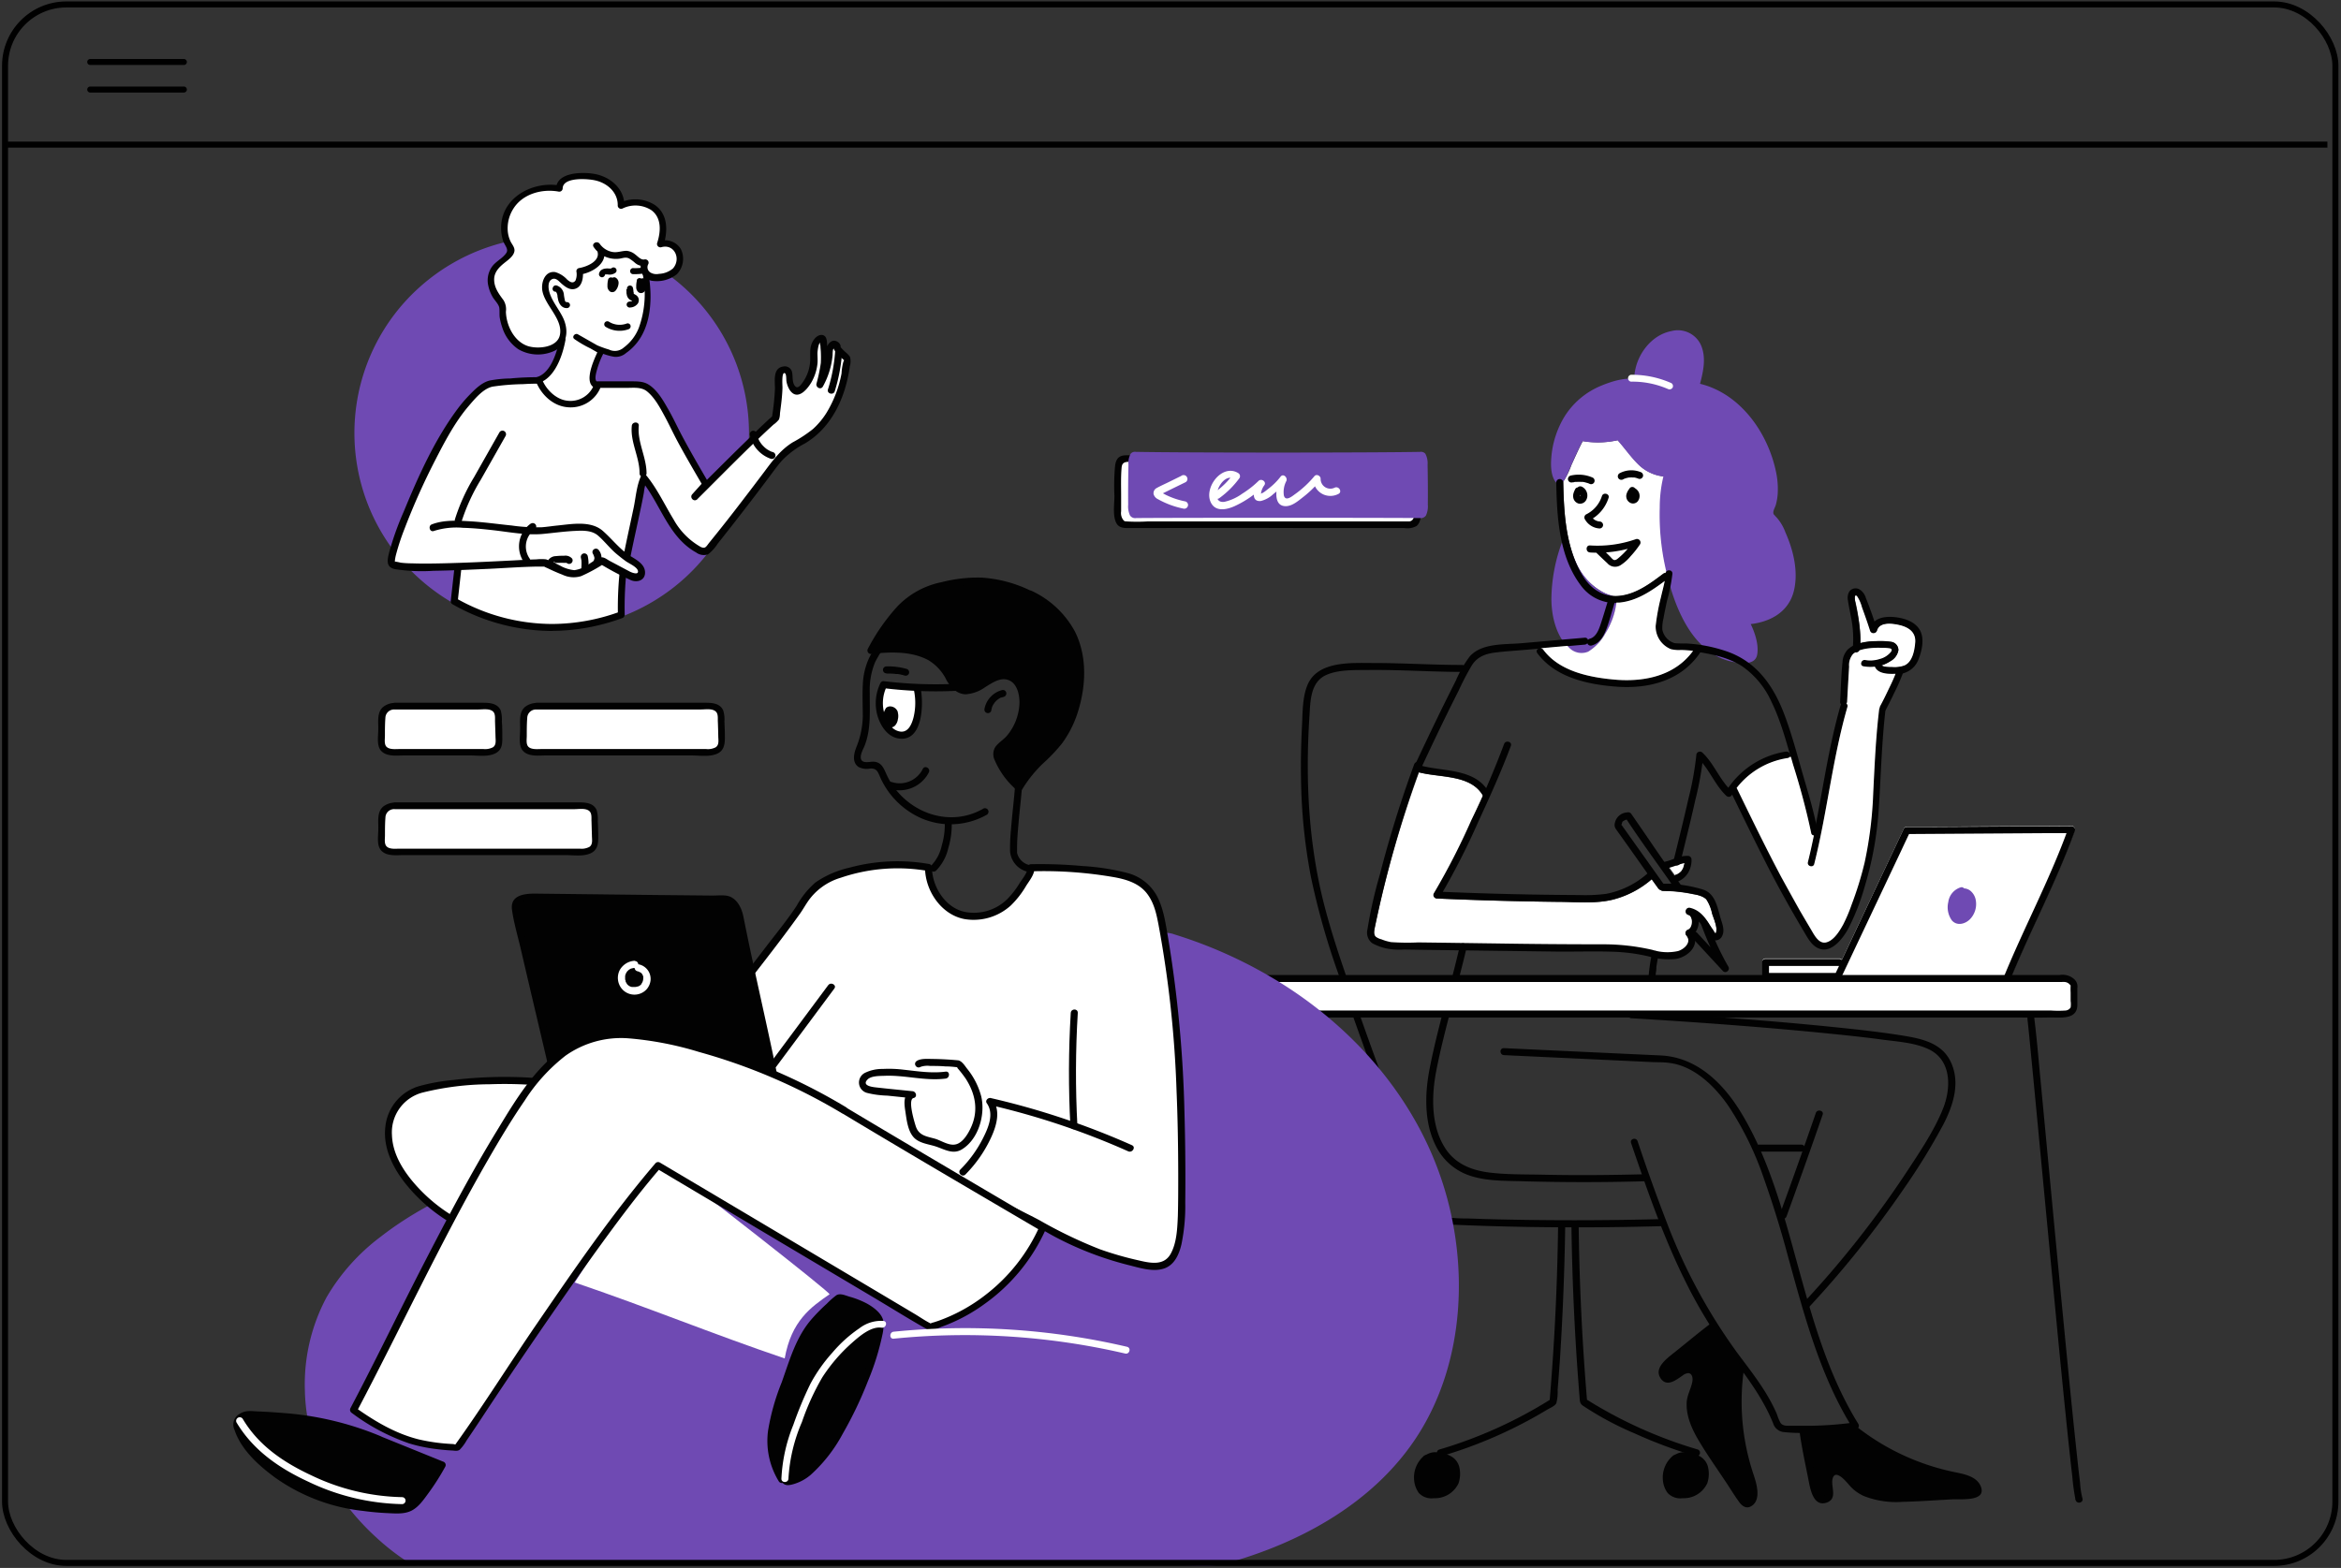 <svg width="506" height="339" fill="none" xmlns="http://www.w3.org/2000/svg"><rect width="100%" height="100%" fill="#333333" stroke="none"/><g clip-path="url(#a)"><path d="M306.28 101.9c.06-.83-.1-1.65-.49-2.38a1.27 1.27 0 00-1.12-.4c-10.24.2-51.2.2-61.44 0a1.27 1.27 0 00-1.12.4 4.37 4.37 0 00-.49 2.38c-.06 2.87-.08 5.75-.06 8.63-.07.8.07 1.6.4 2.34a1.37 1.37 0 001.34.56c10.22-.09 51.08-.09 61.3 0a1.42 1.42 0 001.33-.56c.33-.74.47-1.54.4-2.34.06-2.86.04-5.74-.05-8.63z" fill="#fff"/><path d="M307.04 101.9c0-1.32-.14-3.1-1.7-3.44-.78-.09-1.58-.09-2.37 0-1.88 0-3.78 0-5.66.06-5.32 0-10.63.05-15.95.06-11.03 0-22.07 0-33.11-.08-1.62 0-3.24-.07-4.85-.06-1.6 0-2.18.82-2.38 2.26a47 47 0 00-.14 6.5c0 1.74-.4 4.11.34 5.75.54 1.16 1.58 1.23 2.72 1.22h5.2c11.1-.04 22.19-.04 33.28 0h21.12c.9.15 1.84 0 2.65-.45 1.27-1.05.9-3.4.92-4.84 0-2.32-.03-4.64-.07-6.95a.71.71 0 00-.72-.72.72.72 0 00-.72.72c0 2.07.07 4.16.07 6.23v3.02c0 .73-.23 1.4-1.01 1.56H248c-1.48.09-2.97.09-4.46 0-.44-.06-.4.08-.79-.37a2.48 2.48 0 01-.42-1.82v-3.11c0-2.09-.08-4.22.1-6.3.07-.85.4-1.2 1.25-1.28.34-.02.68-.02 1.02 0h2.35c9.78.1 19.54.1 29.35.1 9.1 0 18.16 0 27.24-.14a6 6 0 01.85 0c1.2.16 1.12 1.06 1.15 2.02.03.95 1.42 1 1.39.05z" fill="#020202"/><path d="M308.57 100.47c.06-.82-.1-1.64-.49-2.37a1.24 1.24 0 00-1.12-.4c-10.24.2-51.2.2-61.44 0a1.23 1.23 0 00-1.13.4 4.29 4.29 0 00-.48 2.37c-.06 2.89-.08 5.77-.06 8.65-.07.8.07 1.6.4 2.33a1.34 1.34 0 001.34.56c10.2-.08 51.08-.08 61.3 0a1.36 1.36 0 001.33-.56c.33-.73.47-1.53.4-2.33.03-2.88 0-5.77-.05-8.65z" fill="#6F4AB3"/><path d="M255.32 102.9l-2.64 1.3c-.88.44-1.8.83-2.65 1.31a1.25 1.25 0 00-.68 1.35 1.75 1.75 0 00.94 1.07 18.87 18.87 0 005.46 2.03.82.82 0 001.04-.86.8.8 0 00-.59-.69 17.02 17.02 0 01-4.16-1.39l-.64-.34a4.52 4.52 0 01-.49-.28.48.48 0 010 .44v.05l.14-.08.73-.36 1.46-.72 3.03-1.48a.8.8 0 00.29-1.08.8.8 0 00-.55-.43.8.8 0 00-.69.16zm8.24 4.8a19.64 19.64 0 004.36-4.35.78.78 0 00-.29-1.07c-3.54-2.15-7.64 3.37-5.81 6.55 1.07 1.87 3.38 1.34 5 .62a22.36 22.36 0 006.32-4.34l-1.24-.96c-.74 1.07-1.83 4.44.63 4.17a6 6 0 002.7-1.5c1-.77 1.9-1.66 2.67-2.66l-1.23-.94c-.73 1.6-1.79 6.21 1.23 6.22 1.38 0 2.66-1.1 3.68-1.9a23.18 23.18 0 003.63-3.48l-1.34-.55a3.67 3.67 0 003.57 3.71c.64.02 1.27-.12 1.84-.42.92-.43.12-1.78-.8-1.36a2.1 2.1 0 01-3.03-1.93c0-.64-.89-1.1-1.34-.56a22.35 22.35 0 01-4.2 3.9c-.68.49-2.03 1.62-2.4.3a5.1 5.1 0 01.53-3.15c.33-.73-.64-1.7-1.24-.95a14.15 14.15 0 01-2.77 2.72c-.32.25-1.01.85-1.39.9l-.09.13a3.72 3.72 0 01.73-1.88c.53-.75-.62-1.55-1.24-.95a20.92 20.92 0 01-3.55 2.78 10.58 10.58 0 01-3.83 1.75c-1.97.26-1.84-1.73-1.27-3.02.58-1.29 1.95-2.82 3.46-1.9l-.28-1.07a17.15 17.15 0 01-3.8 3.79c-.82.63 0 2 .79 1.4zm-178.24 45h19.92a2.24 2.24 0 012.39 1.58c.12 1.9.2 4.47.2 6.38 0 1.55-1.84 2.02-2.69 2.02H85.37c-2.16 0-2.77-1.01-2.82-1.52-.12-2.05-.12-4.1 0-6.16 0-2.23 2.77-2.3 2.77-2.3z" fill="#fff"/><path d="M85.32 153.4h18.06c1.01 0 2.43-.26 3.2.45.54.53.4 1.47.42 2.17l.1 3.11c0 .84.25 1.9-.55 2.44-.63.32-1.33.45-2.03.38H86.38c-.84 0-2.27.18-2.9-.56-.46-.57-.28-1.6-.28-2.3 0-1.28 0-2.58.1-3.86a1.86 1.86 0 011.27-1.73c.24-.08.5-.11.75-.1.9 0 .92-1.46 0-1.42-.89 0-1.75.3-2.45.83-1.47 1.17-1.06 3.3-1.11 4.97 0 1.37-.4 3.42.61 4.55 1.2 1.31 3.3 1.01 4.88 1.01h14.46c1.6 0 3.5.3 5.06-.32 1.74-.7 1.83-2.07 1.8-3.74 0-1.1 0-2.2-.1-3.3a6.94 6.94 0 00-.25-2.4c-.78-1.7-2.79-1.64-4.36-1.64h-18.5a.74.74 0 00-.56 1.24c.14.14.32.22.52.23z" fill="#020202"/><path d="M116 152.7h37.43a2.24 2.24 0 012.39 1.58c.12 1.9.19 4.47.19 6.38 0 1.55-1.83 2.02-2.68 2.02h-37.28c-2.15 0-2.76-1.01-2.82-1.52-.11-2.05-.11-4.1 0-6.16-.01-2.23 2.76-2.3 2.76-2.3z" fill="#fff"/><path d="M115.99 153.4h35.48c1 0 2.49-.27 3.25.45.56.53.4 1.47.44 2.17.04 1.03.07 2.07.09 3.11 0 .84.25 1.9-.55 2.44-.63.33-1.36.46-2.07.38h-35.57c-.84 0-2.28.18-2.91-.56-.47-.57-.29-1.6-.29-2.3 0-1.28 0-2.58.1-3.86a1.87 1.87 0 012.02-1.82c.92 0 .92-1.47 0-1.43a4.2 4.2 0 00-2.45.83c-1.46 1.17-1.06 3.3-1.11 4.97 0 1.37-.4 3.42.61 4.56 1.22 1.31 3.34 1 4.94 1h31.57c1.7 0 3.72.33 5.34-.32 1.61-.66 1.83-2.07 1.8-3.74 0-1.1-.05-2.2-.1-3.3a6.48 6.48 0 00-.27-2.4c-.78-1.71-2.8-1.64-4.38-1.64h-35.95a.74.74 0 00-.73.74.73.73 0 00.74.73z" fill="#020202"/><path d="M85.32 174.23h40.72a2.25 2.25 0 012.38 1.59c.12 1.92.2 4.47.2 6.38 0 1.55-1.85 2.02-2.69 2.02H85.37c-2.16 0-2.77-1.01-2.82-1.52-.12-2.05-.12-4.1 0-6.15 0-2.24 2.77-2.32 2.77-2.32z" fill="#fff"/><path d="M85.32 174.95h38.82c1.02 0 2.5-.28 3.27.44.56.53.4 1.47.44 2.17l.09 3.11c0 .84.25 1.9-.55 2.44a3.6 3.6 0 01-2.07.38h-38.9c-.85 0-2.3.2-2.92-.56-.47-.57-.29-1.6-.29-2.29 0-1.29 0-2.59.1-3.87a1.87 1.87 0 011.27-1.73c.24-.08.5-.11.75-.1.91 0 .92-1.46 0-1.42-.88.02-1.74.31-2.45.83-1.47 1.18-1.06 3.3-1.11 4.97 0 1.37-.4 3.43.61 4.56 1.22 1.32 3.34 1 4.95 1h34.8c1.7 0 3.76.33 5.38-.32 1.63-.66 1.83-2.07 1.8-3.73 0-1.1-.05-2.2-.1-3.31a6.72 6.72 0 00-.26-2.4c-.78-1.71-2.8-1.64-4.4-1.64H85.32a.74.74 0 00-.51 1.26c.13.13.32.2.52.2z" fill="#020202"/><path d="M119.29 135.64c23.28 0 42.15-18.8 42.15-41.98 0-23.18-18.87-41.97-42.15-41.97-23.29 0-42.16 18.8-42.16 41.97 0 23.19 18.87 41.98 42.16 41.98z" fill="#6F4AB3"/><path d="M161.03 93.66a41.42 41.42 0 01-11.67 28.76 41.8 41.8 0 01-57.75 2.2 41.39 41.39 0 01-4.47-57.37 41.82 41.82 0 0157.4-6.7 41.48 41.48 0 0116.49 33.11.43.43 0 00.43.37.44.44 0 00.43-.37A42.36 42.36 0 00150 64.22a42.75 42.75 0 00-59.08-2.33 42.33 42.33 0 00-4.62 58.69 42.77 42.77 0 0058.72 6.87 42.42 42.42 0 0016.87-33.79.43.43 0 00-.86 0z" fill="#6F4AB3"/><path d="M115.04 82.38c4.92.08 6.53-8.93 6.53-8.93s-4.83-3.73-6.38-5.1c-1.55-1.35-2.58-8.59 1.45-15.55 4.04-6.96 16.1-2.43 20.46-.37 4.37 2.05 2.03 4.73 2.03 4.73 1 3.64 1.15 7.46.43 11.17-.83 3.65-2.3 6.33-5.6 8.13-1.52.82-8.42-2.86-9.34-3.61l5.37 3.07a16.9 16.9 0 00-1.94 6.05c-.1 1.6 2.02 1.48 2.02 1.48s.18 4.32-6.94 4.32-8.02-5.37-8.02-5.37" fill="#fff"/><path d="M115.03 83.03c4.49-.06 6.5-5.76 7.17-9.4a.66.66 0 00-.16-.63l-4.58-3.6a9.92 9.92 0 01-2.11-1.88c-.53-1-.81-2.1-.83-3.22-.25-3.83.64-7.64 2.57-10.97a7.45 7.45 0 016.47-3.6c2.69-.05 5.36.36 7.9 1.22 2.14.65 4.81 1.4 6.6 2.8a2.02 2.02 0 01.58 2.95c-.3.61-.05 1.12.1 1.78 1.01 4.1.78 8.42-.66 12.4a9.75 9.75 0 01-3.25 4.26 2.9 2.9 0 01-3.22.43 22.06 22.06 0 01-6.56-3.17l-.79 1 5.36 3.08-.23-.89c-1 2.15-4.18 8.68.61 8.48l-.65-.65c.1 3.24-4.76 3.79-7.08 3.64-2.85-.17-6.07-1.79-6.6-4.86-.16-.83-1.42-.47-1.26.34.67 3.81 4.73 5.73 8.24 5.83 3.04.1 8.1-1 8-4.95a.66.66 0 00-.65-.65c-1.39.06-1.42-.84-1.16-2.06.37-1.55.93-3.05 1.68-4.47a.66.66 0 00-.23-.89l-5.37-3.06c-.62-.37-1.4.54-.79 1a23.83 23.83 0 005.37 2.84c1.04.48 2.13.82 3.25 1.01a3.34 3.34 0 002.58-.82c6.07-4.23 5.91-12.96 4.4-19.37l-.18.64c4.92-5.73-10.87-8.95-13.97-9.16-3.94-.28-7.73.81-9.74 4.42-2.24 4.03-3.72 9.82-2.02 14.37.6 1.64 2.1 2.55 3.43 3.6 1.33 1.06 2.58 2.02 3.89 3.03l-.18-.64c-.54 3.02-2.14 8.41-5.9 8.47a.68.68 0 00-.7.66.68.68 0 00.67.69z" fill="#020202"/><path d="M135.35 62.65l.06.22v.54l.06.27a1.62 1.62 0 00.65 1.1l.26.15.25.15.05.05v-.05c0 .15 0-.1 0 0 0-.17 0 0 0 0 0-.14 0 0 0 0s.06-.07 0 0 .08 0 0 0l-.14.08c.13-.06-.05 0-.08 0h-.18l-.36.07a.65.65 0 00-.45.8.68.68 0 00.8.45 2.14 2.14 0 001.6-.86c.19-.3.25-.66.18-1a1.33 1.33 0 00-.58-.82l-.3-.18-.14-.07h-.07.06c-.1-.1.06.11 0 0l-.05-.1c0-.1 0 .14 0 0v-.12c0-.1 0-.2-.06-.3v-.1.08-.17a3.9 3.9 0 00-.13-.68.65.65 0 00-1.25.34l-.18.15zm-3.26-2.06c-.12.46-.16.93-.14 1.4 0 .25.16.58.4.55.26-.03.26-.15.34-.28.34-.52.6-1.34.05-1.63" fill="#020202"/><path d="M131.46 60.39a5.2 5.2 0 00-.16 1.42 1.38 1.38 0 00.6 1.25.95.95 0 001.1-.16 2.78 2.78 0 00.7-1.61 1.3 1.3 0 00-.62-1.25.66.66 0 00-.9.24.66.66 0 00.24.88l.1.06-.14-.1.1.1-.11-.14.07.13-.06-.15v.16-.17c.01.1.01.19 0 .28v-.18c-.03.18-.07.36-.14.53l.06-.17c-.08.18-.17.35-.28.5l.1-.12-.1.1.13-.1-.07.05.15-.07h-.08.17-.07.18-.06l.15.06.13.1-.08-.08.1.13-.07-.12.06.16-.06-.24v.17c-.04-.3-.04-.62 0-.93v.17c.03-.18.06-.36.11-.54a.65.65 0 00-.47-.75.66.66 0 00-.79.4v-.01zm6.85.33c-.12.46-.16.93-.13 1.4 0 .25.14.58.4.55.27-.03.26-.15.34-.28.33-.52.6-1.34 0-1.63" fill="#020202"/><path d="M137.68 60.59c-.12.46-.18.94-.16 1.42a1.35 1.35 0 00.6 1.25.95.95 0 001.1-.16c.14-.14.26-.31.34-.5.2-.34.33-.72.37-1.12a1.29 1.29 0 00-.64-1.23.65.65 0 00-.96.72c.05.16.16.3.3.4l.1.05-.13-.1.1.1-.1-.14.06.13-.06-.15v.16-.17c.01.1.01.2 0 .28v-.18c-.03.18-.08.36-.15.53l.07-.16c-.07.18-.17.35-.29.5l.1-.13-.1.11.13-.11-.07.05.16-.07h-.08.17-.07.18-.07l.17.06h-.06l.13.1-.08-.08.1.13-.06-.12.06.16-.07-.24v.17a3.6 3.6 0 010-.93v.17c0-.18.07-.36.1-.54a.65.65 0 00-.45-.8.65.65 0 00-.8.46l.06-.02zm-6.78 10.07a5.71 5.71 0 004.94.53.67.67 0 00.45-.8.64.64 0 00-.8-.45 4.36 4.36 0 01-3.9-.4.67.67 0 00-.89.24.65.65 0 00.2.88z" fill="#020202"/><path d="M128.95 53.06a5.05 5.05 0 005.16 2.1c.42-.13.84-.2 1.28-.22 1.54.09 2.59 2.31 4.04 1.84-.94 1.2.33 3.13 1.85 3.21 1.51.08 4.26-.47 4.97-1.81 2.03-3.86-.92-6.24-3.54-5.38 2.61-7.78-3.75-10.46-8.49-8.31a6.02 6.02 0 00-3.48-5.46 11.29 11.29 0 00-6.73-.76c-1.45.22-3.22 1-3.12 2.5a10.59 10.59 0 00-9.65 2.83 8.17 8.17 0 00-1.16 9.65c.24.28.38.64.39 1.01-.07.23-.2.45-.36.63-1.16 1.44-3.03 2.01-3.81 4.23-.66 1.73.29 4.26 1.45 5.69.39.36.68.8.85 1.3.03.28.03.56 0 .84-.13 2.08 1.51 10.68 9.93 8.57a3.94 3.94 0 003.22-3.32 8.32 8.32 0 00-1.55-4.78c-1-1.4-1.76-2.93-2.28-4.56-.31-1.37.2-3.23 1.61-3.32 1.77-.11 2.9 2.74 4.6 2.22 1.15-.37 1.26-1.92 1.14-3.12 2.38-.29 5.32-2.26 4.53-4.41" fill="#fff"/><path d="M128.33 53.42a5.8 5.8 0 005.63 2.5c.75-.13 1.37-.4 2.08 0 .4.25.8.54 1.16.86a2.82 2.82 0 002.43.7c-.27-.36-.53-.71-.8-1.01a2.93 2.93 0 001.97 4.22 6.99 6.99 0 005.5-1.4 4.8 4.8 0 00.86-5.45 3.97 3.97 0 00-4.63-1.69l.88.88c.95-3.02 1.01-6.58-1.75-8.63a7.85 7.85 0 00-7.8-.5l1.09.63c.09-3.77-3.15-6.42-6.65-6.96-2.47-.4-8.04-.37-8.1 3.24l.92-.68c-6.29-1.13-13.39 2.95-12.77 9.97.05.71.2 1.42.44 2.1.3.82 1.2 1.68.64 2.5-.78 1.17-2.27 1.8-3.1 2.98a5.13 5.13 0 00-.78 4.12c.17.8.46 1.57.86 2.28.41.79 1.41 1.66 1.52 2.53.08.67 0 1.35.08 2.02.13.8.34 1.6.62 2.38a9 9 0 003.39 4.49 8.43 8.43 0 007.2.61c3.15-1.1 3.86-4.1 2.64-7.05-.86-2.01-2.52-3.8-3.13-5.96-.22-.8-.36-2.21.52-2.7.89-.48 1.56.44 2.11.91.92.8 2.02 1.62 3.27 1.01 1.24-.6 1.47-2.36 1.36-3.67l-.52.7c2.46-.38 5.89-2.35 5.06-5.3a.71.71 0 00-.86-.43.72.72 0 00-.52.81c.6 2.1-2.44 3.29-4.05 3.54a.72.72 0 00-.52.68c.14.68.07 1.38-.2 2.02-.57.74-1.22.25-1.77-.2a5.65 5.65 0 00-2.6-1.64c-2.31-.32-3.14 2.4-2.75 4.2.67 3.16 4.44 6 3.76 9.39-.56 2.75-4.74 3.1-6.94 2.4-2.98-1-4.64-4.47-4.73-7.42a3.76 3.76 0 00-.52-2.5c-1-1.35-2.02-2.7-2.02-4.47 0-1.55 1.01-2.61 2.16-3.54.81-.66 2.1-1.51 2.23-2.65.07-.77-.53-1.39-.83-2.01a6.47 6.47 0 01-.63-2.38 7.9 7.9 0 011.26-4.79c2.02-3.16 6.16-4.28 9.71-3.64a.73.73 0 00.91-.69c.06-2.55 5.63-2.08 7.15-1.7 2.57.61 4.82 2.63 4.75 5.42a.72.72 0 00.73.7.7.7 0 00.35-.09 6.37 6.37 0 016.2.39c2.28 1.69 2.02 4.72 1.23 7.13a.73.73 0 00.9.87c2.8-.8 4.36 2.47 2.54 4.58a4.94 4.94 0 01-3.03 1.18c-.6.13-1.23.05-1.77-.24a1.35 1.35 0 01-.54-1.87.72.72 0 00-.42-.98.73.73 0 00-.4-.03c-.76.18-1.46-.68-2.02-1.08a3.42 3.42 0 00-1.85-.78c-1.09 0-2.03.46-3.15.23a4.3 4.3 0 01-2.67-1.76c-.58-.75-1.83-.03-1.29.72z" fill="#020202"/><path d="M130.8 59.25v.06c0-.05-.08.12 0 .07v-.06.06h-.07l.07-.05h.07c.06 0-.16.05-.06 0h.24-.07.34a2.11 2.11 0 001.76-.4.65.65 0 00-.46-1.11.65.65 0 00-.46.19c-.06.05-.1 0 0 0l-.08.05c-.1.05.12 0 .05 0h-.19c.16 0 .12 0 0 0h-.19c-.25 0-.51-.05-.77 0-.32.01-.63.1-.9.26-.17.1-.32.23-.42.4a1.3 1.3 0 00-.2.58.7.7 0 00.2.45.62.62 0 00.46.2.6.6 0 00.46-.2.67.67 0 00.21-.5zm5.97.03c.68.01 1.35-.02 2.03-.1.17 0 .33-.08.46-.2a.68.68 0 00.2-.45.71.71 0 00-.2-.46.62.62 0 00-.46-.2c-.68.1-1.35.13-2.03.1a.66.66 0 00-.4 1.1c.1.11.24.19.4.2zm-16.87 3.78h.14c.12 0-.08-.07 0 0h.06l.05.05.1.1c-.1-.1 0 0 0 0l.12.24c-.07-.13 0 0 0 0l.05.15c.03.1.06.21.07.32 0 .25.07.5.12.74.17 1 .84 2.01 1.95 1.95a.64.64 0 00.45-.19.65.65 0 00.2-.45.65.65 0 00-.2-.46.64.64 0 00-.45-.19h-.16l-.14-.08c.1.06 0 0 0 0l-.09-.1c-.05-.05.05.08 0 0l-.08-.14v-.15a3.35 3.35 0 01-.08-.34c-.05-.23-.08-.48-.12-.72a2.26 2.26 0 00-1.59-2.07.67.67 0 00-.8.45.64.64 0 00.4.89z" fill="#020202"/><path d="M119.3 135.64c5.1 0 10.18-.92 14.95-2.72-.03-3.61.16-7.22.55-10.8 0 0-10-6.5-17.87-5.8-7.86.7-17.56 2.45-17.56 2.45l-1.25 11.2a42.1 42.1 0 0021.18 5.67z" fill="#fff"/><path d="M119.3 136.4a44.25 44.25 0 0015.18-2.76.78.78 0 00.55-.72c-.08-3.54.1-7.09.52-10.6a.79.79 0 00-.35-.85 41.4 41.4 0 00-11.13-5.04c-6.22-1.73-12.76-.27-19 .69-1.96.29-3.91.6-5.85.94a.8.8 0 00-.55.74L97.42 130a.76.76 0 00.39.65 43.66 43.66 0 0021.55 5.77.76.76 0 00.76-.75.76.76 0 00-.76-.76 42.17 42.17 0 01-20.8-5.57l.38.65 1.24-11.19-.55.73a228.57 228.57 0 0113.27-1.97c1.96-.33 3.96-.5 5.95-.5 5.46.23 11.13 2.8 15.63 5.74l-.35-.85a76.49 76.49 0 00-.57 11l.55-.74a42.88 42.88 0 01-14.75 2.7.76.76 0 00-.49 1.2c.1.14.26.24.43.28z" fill="#020202"/><path d="M93.58 114.08c1.7-.6 3.49-.85 5.28-.73 6.07 0 12.14 1.39 18.16 1.37 0 0 6.28-.77 8.39-.72a7.67 7.67 0 013.45.61 9.07 9.07 0 012.26 2.02 29.61 29.61 0 005.83 4.92c.6.32 1.13.76 1.54 1.31a1.4 1.4 0 01-.2 1.83c-.6.46-1.47.1-2.14-.26l-6-3.22a68.7 68.7 0 01-4.47 2.47c-1.52.76-2.7.2-4.24-.37a47.59 47.59 0 01-3.57-1.63h-1.7c-6.5.21-30.76 1.86-31.5.15-.93-2.12 9.16-26.44 16.07-34.53 0 0 3.44-4.1 5.56-4.44 3.41-.39 6.83-.6 10.26-.64 0 0 1.95 5.1 6.74 5.1a6.09 6.09 0 005.97-4.21h7.24c.87-.03 1.74.04 2.59.23 2.66.67 6.02 7.8 6.02 7.8 2.07 4.32 5.06 9.4 7.49 13.55l-2.43 2.7c3.7-3.65 14.62-14.6 17.54-17.12.37-2.47.6-4.97.67-7.47-.16-.77-.1-1.57.2-2.3.4-.69 1.57-.92 1.91-.22.1.25.14.52.12.79.01.76.16 1.5.43 2.22.26.7.9 1.47 1.63 1.25.25-.1.47-.24.64-.44a9.35 9.35 0 002.68-6.3c-.04-.87-.02-1.74.06-2.6a2.69 2.69 0 011.4-2.08.52.52 0 01.38 0c.16.08.2.3.21.47.26 3.03.54 5.84-.72 9.16l-.07.4c1.2-2.12 1.9-4.48 2.03-6.92-.03-.5.09-1 .34-1.45.3-.41 1.02-.54 1.3-.12.1.2.15.44.12.67l2.11 2.16c-.54 6.47-3.3 13.8-8.82 17.25a45.4 45.4 0 00-4.05 2.5 21.17 21.17 0 00-3.72 4.16c-2.95 3.97-10.42 13.86-13.7 17.58-1.1 1.27-5.59-2.78-7.07-5.04-2.16-3.2-4.05-7.65-6.56-10.61l-.43.9c-.48 3.64-2.1 10.16-3.23 15.97" fill="#fff"/><path d="M93.79 114.8a16 16 0 016.3-.68c2.22.06 4.42.28 6.63.53 3.46.4 7.17 1.12 10.66.79 2.3-.22 4.58-.54 6.89-.65 1.69-.09 3.63-.15 4.98 1 1.36 1.17 2.52 2.7 3.92 3.9.68.57 1.38 1.13 2.1 1.65.73.52 2.54 1.28 2.63 2.16.1.87-1.36.3-1.79.07l-1.3-.69-3.03-1.61c-.57-.31-1.28-.92-1.96-.74-.93.42-1.81.93-2.64 1.52a6.96 6.96 0 01-3.04 1.23c-.9-.1-1.78-.34-2.6-.73a31.9 31.9 0 00-3.48-1.61c-.7-.08-1.4-.08-2.1 0-1.8.05-3.58.16-5.38.25-5 .25-10.01.5-15.02.61-2.18.05-4.35.08-6.53 0-.8 0-1.6-.05-2.4-.14-.45-.11-.9-.2-1.34-.26-.16 0 .12 0 .07.14-.05.14 0-.19 0-.37.06-.52.17-1.02.31-1.52.5-1.83 1.1-3.63 1.8-5.4 1.92-5.02 4.12-9.94 6.58-14.72 2.07-4.03 4.3-8.31 7.3-11.8 1.3-1.51 3.1-3.73 5.14-4.14 2.16-.32 4.33-.5 6.51-.53 1.19-.07 2.37-.13 3.55-.08l-.73-.57c1.1 2.86 3.65 5.34 6.8 5.63a6.96 6.96 0 007.36-4.74l-.73.56h6.28c1.4 0 3.03-.21 4.24.7 1.72 1.35 2.87 3.55 3.9 5.44 1.01 1.88 1.89 3.79 2.9 5.66 1.72 3.17 3.55 6.3 5.37 9.42 0-.3.08-.61.11-.92l-2.43 2.71c-.63.72.38 1.77 1.09 1.07 5.46-5.41 10.81-10.94 16.46-16.12.45-.31.85-.69 1.2-1.12.15-.43.22-.89.22-1.35.24-1.83.49-3.67.54-5.53 0-.5-.22-3.44.49-3.14.4.16.3 1.4.37 1.77.11.66.35 1.3.7 1.86 1.62 2.42 3.71 0 4.68-1.63a10.29 10.29 0 001.32-4.03c.08-.77 0-1.53 0-2.3 0-.2.2-2.42.7-2.27-.3-.1-.07.56-.05.75 0 .4.06.81.08 1.21.04.82.04 1.63 0 2.44a35.67 35.67 0 01-.95 4.5c-.15.8.95 1.39 1.4.58a17.1 17.1 0 002.1-6.86c0-.17 0-1.32.27-1.34-.12 0 .23.54.24.55.52.62 1.1 1.2 1.7 1.74.07.08.29.23.33.33-.08-.2-.08 0-.22.25-.22.82-.35 1.65-.39 2.5a25.22 25.22 0 01-3.3 8.6 16.59 16.59 0 01-2.87 3.42 28.44 28.44 0 01-4.41 2.9c-2.57 1.6-4.3 3.9-6.07 6.29-1.52 2.01-3.04 4.03-4.59 6.04a359.94 359.94 0 01-7.3 9.28c-.72.88-.85 1.47-1.89 1a15.34 15.34 0 01-5.88-5.96c-1.94-3.17-3.5-6.58-5.86-9.47a.77.77 0 00-.96-.1.77.77 0 00-.24.25c-.95 2.09-1.1 4.57-1.57 6.81-.72 3.42-1.48 6.82-2.16 10.25-.2.95 1.27 1.36 1.46.4.65-3.3 1.4-6.55 2.09-9.84.3-1.37.58-2.75.83-4.14.1-.93.32-1.85.66-2.72l-1.2.16c4.13 5.04 5.8 12.21 11.84 15.56a2.77 2.77 0 002.55.4 8.79 8.79 0 002.09-2.3 646.23 646.23 0 0010.99-14.23c.94-1.24 1.83-2.53 2.86-3.7a18.99 18.99 0 014.97-3.73c5.94-3.49 8.85-10.13 9.75-16.72a3.5 3.5 0 000-2.09 5.54 5.54 0 00-.86-.89 9.81 9.81 0 01-1.2-1.22c-.17-.28.13.3.07-.15a1.3 1.3 0 00-.52-.83c-1.42-1.08-2.58.67-2.7 1.91a17.08 17.08 0 01-1.95 6.92l1.38.59c.24-1.24.71-2.4.88-3.66a23.3 23.3 0 000-4.9c-.06-.83.06-2.27-1.07-2.43-.94-.13-1.76.8-2.13 1.55-.63 1.23-.43 2.6-.47 3.92a8.68 8.68 0 01-1.58 4.72c-.43.6-1.17 1.71-1.82.69-.51-.82-.33-1.85-.5-2.74a1.57 1.57 0 00-.64-1.06 1.61 1.61 0 00-1.2-.28c-2.53.32-1.79 3.37-1.89 5.14a55 55 0 01-.59 5.55c-.07.47.19-.11 0 .09-.18.2-.39.36-.6.54l-1.9 1.78-4.62 4.5c-3.42 3.36-6.8 6.76-10.22 10.13l1.08 1.07 2.42-2.7a.77.77 0 00.12-.92c-1.96-3.38-3.94-6.75-5.77-10.2-1.01-1.9-1.9-3.86-2.97-5.72-1.07-1.87-2.4-4.25-4.35-5.4-1.22-.73-2.77-.63-4.15-.64h-6.75a.76.76 0 00-.73.56 5.44 5.44 0 01-5.9 3.62c-2.45-.29-4.56-2.5-5.35-4.51a.76.76 0 00-.73-.56c-2.07-.02-4.14.07-6.2.27-1.5.02-3 .17-4.46.45-1.76.44-3.28 2.01-4.5 3.27-.88.92-1.7 1.9-2.46 2.92-4.95 6.67-8.47 14.57-11.6 22.16a63.36 63.36 0 00-3.19 8.97c-.38 1.56-.64 3.02 1.26 3.45 2.78.43 5.6.55 8.4.36 4.04-.06 8.1-.25 12.14-.43 3.46-.17 6.92-.43 10.38-.48h1.51c-.46-.1.46.3.55.33 1.07.52 2.15 1 3.27 1.43 1.27.61 2.72.72 4.05.3a34.64 34.64 0 004.86-2.64h-.77c2.16 1.32 4.4 2.5 6.72 3.55 1.46.56 3.11-.1 2.98-1.85-.14-2.02-2.62-2.91-3.97-3.95-1.93-1.46-3.37-3.33-5.17-4.9-2.58-2.23-6.64-1.47-9.76-1.15-1.14.11-2.29.3-3.44.38-2.17.05-4.34-.07-6.48-.38-2.95-.3-5.88-.71-8.84-.9-2.76-.16-5.8-.36-8.43.66-.85.31-.45 1.77.46 1.42z" fill="#020202"/><path d="M107.95 93.48l-5.49 9.7a41.54 41.54 0 00-4.15 9.17.75.75 0 00.54.87.76.76 0 00.92-.46 41.63 41.63 0 014.17-9.07l5.33-9.41a.77.77 0 00-.04-.85.77.77 0 00-.8-.3.77.77 0 00-.48.35zm28.61-1.4c-.35 3.56 1.7 6.76 1.68 10.28a.75.75 0 00.76.75.76.76 0 00.75-.75c0-3.52-2.02-6.75-1.68-10.28.1-.97-1.42-.97-1.51 0zm43.95-16.02c-.2 2.76-.71 5.5-1.55 8.13-.29.93 1.18 1.33 1.47.4.86-2.77 1.4-5.63 1.6-8.53a.77.77 0 00-.76-.75.78.78 0 00-.76.75zm-18.43 17.96a6.96 6.96 0 004.57 5.19.77.77 0 00.94-.53.77.77 0 00-.53-.93l-.2-.07h-.07l-.33-.16a6.53 6.53 0 01-.68-.39l-.14-.1-.08-.06-.28-.24a7 7 0 01-.55-.56l-.11-.13-.05-.06-.22-.31a4.53 4.53 0 01-.39-.68l-.1-.18-.11-.34c-.1-.26-.16-.53-.22-.8a.76.76 0 00-.93-.52.78.78 0 00-.52.87zm-47.32 19.16a6.04 6.04 0 00-1.53 8.35.78.78 0 001.02.27.76.76 0 00.26-1 4.51 4.51 0 011.01-6.28.76.76 0 10-.77-1.31l.01-.03zm5.01 8.21l.15.15c-.07-.11 0 .13 0 0v.08s0-.15 0 0c0 0-.07.15 0 .06l-.07.08s.17-.1.06 0l.23-.06c.1 0 .1 0 0 0h.46c.4 0 .82-.05 1.23 0h.71-.05c.1 0 .16.07.05 0l-.18-.15a.75.75 0 00.46.35.78.78 0 00.58-.08.76.76 0 00.27-1.03 1.9 1.9 0 00-1.74-.63c-.58-.01-1.17.01-1.76.08a2.04 2.04 0 00-1.64.83 1.4 1.4 0 00-.18.9 1.21 1.21 0 00.56.87.76.76 0 001-1.11.77.77 0 00-.23-.2l.09-.14zm7.41 1.34c.08-.85.03-1.7-.15-2.53a.77.77 0 00-.93-.53.78.78 0 00-.54.92l.1.54v-.2c.05.6.05 1.2 0 1.8a.7.7 0 00.22.53.76.76 0 001.07 0 .9.9 0 00.23-.53zm2.35-.47c.33-.49.5-1.07.48-1.66 0-.29-.05-.57-.14-.85-.12-.33-.3-.64-.52-.9a.76.76 0 00-1.3.53c.02.2.1.38.23.53-.16-.2 0 0 0 .08l.1.21-.07-.18c.07.18.13.37.15.56v-.2c.03.2.03.4 0 .59v-.2a2.4 2.4 0 01-.14.52l.07-.18c-.05.13-.13.26-.2.38a.74.74 0 00.26 1 .78.78 0 001.08-.23zm308.71 97.94c0 .19 0-.2 0 0v.28l.09.8.26 2.5.78 8.06c.79 8.16 1.55 16.32 2.33 24.5l2.77 29.07c.8 8.4 1.63 16.8 2.5 25.19.31 2.88.61 5.76.95 8.63.13 1.59.34 3.16.64 4.73 0 .14 0 .27.09.4.3.93 1.76.53 1.46-.4-.28-1.1-.45-2.24-.51-3.38-.33-2.62-.6-5.24-.88-7.86-.86-8.06-1.65-16.19-2.44-24.29-.94-9.69-1.87-19.38-2.78-29.06L441.1 234c-.44-4.53-.8-9.07-1.36-13.58 0-.2-.05-.42-.08-.63-.11-.95-1.57-.54-1.43.4z" fill="#020202"/><path d="M368.8 194.41a7.6 7.6 0 011.27 3.03c.46 1.17.8 2.4 1.01 3.64 0 .06 0 .75-.2.78-.18.03-.43-.42-.59-.64-.28-.4-.56-.82-.83-1.25-1.01-1.6-2.2-3.02-4.19-3.51-.9-.2-1.27 1.13-.38 1.35 1.23.31 1.16 2.95 0 3.37a.7.7 0 00-.32 1.17c1.08 1.3-.08 2.74-1.36 3.3-1.64.55-3.4.6-5.06.13l-.15-.07h-.24l-.2-.05a50.85 50.85 0 00-10.57-1.3c-7.6-.04-15.18-.06-22.78-.16l-7.73-.1a.77.77 0 00-.42 0h-3.68c-3.77-.06-7.6.1-11.36-.16a8.4 8.4 0 01-2.14-.51 4.4 4.4 0 01-1.37-.57c-.77-.59-.47-1.64-.3-2.47a238.29 238.29 0 019.51-33.39c4.6 1.22 11.2.45 13.87 5.04-.8 1.79-1.61 3.58-2.45 5.37a147.46 147.46 0 01-8.1 15.8.72.72 0 00.01.7.71.71 0 00.61.35c8.7.39 17.39.63 26.09.73 3.8 0 7.87.42 11.6-.4a20.57 20.57 0 008.74-4.52l1.4 1.97c.13.18.31.32.52.4a.63.63 0 00.46.2c2.23.02 4.45.27 6.63.73.98.09 1.92.45 2.7 1.04zm-4.65-7.88l-.05.29c-.05.19-.1.38-.17.56v.1l-.06.1-.13.24-.14.25-.08.1-.05.08v.05l-.1.12-.21.2-.1.08-.24.17-.26.15-.12.06s-.2.1-.08 0a.82.82 0 00-.3.21l-1.3-1.8c.6-.17 1.2-.38 1.8-.6a.63.63 0 00.56-.16c.31-.1.63-.2.96-.28l.07.08zm36.75-57.37c.12-.62.46-.56.79-.07.4.75.72 1.55.96 2.37.6 1.62 1.16 3.24 1.69 4.87a.72.72 0 001.37 0c.59-2.1 3.66-1.6 5.25-1.18 1.95.53 3.34 1.68 3.14 3.82-.16 1.71-.6 4.22-2.4 4.97-.85.3-1.77.42-2.68.33-.5 0-1.9 0-2.33-.44a7.37 7.37 0 001.93-.92 3.31 3.31 0 001.7-2.32 1.77 1.77 0 00-1.6-1.8 16.88 16.88 0 00-3.26-.12c-1.13 0-2.26.14-3.36.42 0-2.96-.34-5.92-1.01-8.8a3.62 3.62 0 01-.18-1.13zm-52.35-.27c-.36-.16-.78-.27-1.14-.4-3-1.33-5.39-3.71-6.7-6.7-2.38-5.44-2.72-11.62-2.82-17.47v-.17a16.98 16.98 0 001.8-3.67c.8-1.72 1.55-3.46 2.44-5.12 2.5.43 5.07.36 7.56-.2 1.63 1.8 3.03 3.85 4.76 5.5a8.98 8.98 0 005.26 2.34 30.4 30.4 0 00-.8 6.67c-.14 4.3.25 8.58 1.15 12.78l.25 1.12a.68.68 0 00-.21.39.6.6 0 00-.52.12c-2.81 2.12-5.86 4.43-9.51 4.8a8.1 8.1 0 01-1.52 0zm99.21 49.67l-31.19.2h-4.41a.7.7 0 00-.62.35l-13.06 27.64-.37.78a.6.6 0 00-.55-.3H381.6a.71.71 0 00-.7.7V211a.71.71 0 00.7.7c5.21 0 51.2.32 51.2.32-.18.77 1.07 1.07 1.39.28 4.47-11.09 10.19-21.65 14.25-32.88a.72.72 0 00-.7-.87z" fill="#fff"/><path d="M383.03 111.86a1.16 1.16 0 01-.6-.86c.03-.2.1-.42.2-.6 1.44-3.16 1-6.81.12-10-2.37-8.29-8.31-15.43-16.2-16.88.59-1.81.93-3.7 1.02-5.6a6.1 6.1 0 00-1.94-4.84 4.92 4.92 0 00-3.4-.9c-4.62.29-8.78 5.64-8.25 10.62-1.83-.57-7.97.34-12.3 4.15-6.03 5.31-6.7 15.12-4.66 17.07.67-.53 3.3-7.05 4.66-9.4a18 18 0 008.18-.2c3.8 4.04 5.14 7.89 10.62 7.98-1.02 3.31-2.72 16.74 3.73 30.66 2.52 5.42 7.73 10.07 13.47 9.57.41 0 .81-.15 1.12-.42a2.02 2.02 0 00.36-1.58 14.9 14.9 0 00-1.82-6.3c16.65-.79 8.29-20.53 5.69-22.47z" fill="#6F4AB3"/><path d="M383.53 111.36c-.6-.5.12-1.54.3-2.18.23-.81.37-1.65.42-2.49.09-1.63-.05-3.26-.41-4.86a28.62 28.62 0 00-3.54-8.85c-3.04-4.97-7.72-9-13.54-10.15l.5.88c.8-2.96 1.7-6.3.33-9.24a5.49 5.49 0 00-6.35-2.88c-4.94.96-8.38 6.39-7.97 11.21l.9-.7c-2.54-.7-5.77.33-8.09 1.3a16.9 16.9 0 00-7.87 6.59 20.02 20.02 0 00-2.87 8.6c-.17 1.85-.23 4.48 1.18 5.94a.73.73 0 001.01 0c1.02-1.01 1.55-2.78 2.13-4.03.85-1.86 1.65-3.75 2.65-5.55l-.8.34c2.82.56 5.74.5 8.54-.19l-.69-.19c1.73 1.87 3.13 4.03 5.01 5.78a9.19 9.19 0 006.07 2.4l-.69-.9a28.5 28.5 0 00-1 7.52 52.9 52.9 0 001.15 12.69c1.73 8.17 5.71 19.44 15.39 20.83 1.69.24 4.18.42 4.53-1.75.4-2.44-.76-5.41-1.9-7.53l-.6 1.08c4.9-.27 9.42-2.5 10.5-7.61.87-4.1-.23-8.54-1.9-12.3a9.96 9.96 0 00-2.43-3.78c-.72-.57-1.74.44-1 1a7.4 7.4 0 011.75 2.6c.8 1.6 1.4 3.27 1.82 4.99.88 3.5 1.2 7.96-1.42 10.83-1.87 2.02-4.68 2.7-7.33 2.84a.74.74 0 00-.61.37.73.73 0 000 .7c.51.97.93 1.98 1.23 3.03.25.93.78 2.53.47 3.47-.53 1.68-4.54.34-5.65-.16a16.58 16.58 0 01-7.7-7.84 49.5 49.5 0 01-4.87-23.48c0-2.4.32-4.81.95-7.14a.7.7 0 00-.12-.61.71.71 0 00-.57-.29 7.97 7.97 0 01-5.75-2.64c-1.55-1.63-2.83-3.48-4.36-5.12a.72.72 0 00-.7-.19c-2.55.64-5.21.7-7.8.19a.74.74 0 00-.8.33c-.95 1.7-1.71 3.48-2.52 5.25-.4.86-.8 1.73-1.22 2.58-.19.51-.46 1-.8 1.43h1c-1.13-1.17-.89-3.62-.74-5.04.29-2.75 1.2-5.4 2.67-7.74a15.41 15.41 0 017.34-6.04c2.03-.82 4.82-1.77 7-1.16a.74.74 0 00.82-.37.7.7 0 00.09-.32c-.34-3.93 2.12-8.28 5.97-9.59 2.36-.8 4.92-.15 5.8 2.35.88 2.5.07 5.29-.6 7.77a.72.72 0 00.5.87c5.86 1.15 10.41 5.36 13.24 10.46a26.3 26.3 0 013.03 8.82 12.6 12.6 0 01-.3 5.53c-.4 1.33-1.17 2.29.14 3.35.73.6 1.8-.4 1.08-1.01zm-45.25 6.18a36.58 36.58 0 00-2.18 10.17c-.38 3.72.5 7.46 2.47 10.64.87 1.3 2.3 2.55 3.85 2.18a3.96 3.96 0 001.83-1.2 15.9 15.9 0 004.44-9 .9.9 0 00-.08-.6.96.96 0 00-.54-.31c-4.52-1.33-7.7-5.5-9.1-10" fill="#6F4AB3"/><path d="M337.58 117.36a36.1 36.1 0 00-2.25 12.09c0 3.58.95 7.89 3.61 10.49a3.8 3.8 0 004.18 1.12c1.6-.7 2.84-2.44 3.77-3.85a16.43 16.43 0 002.25-5.37c.28-.73.34-1.53.15-2.29-.31-.67-1-.77-1.67-1-4.04-1.5-6.68-5.35-7.94-9.3-.27-.87-1.66-.5-1.38.38.82 2.77 2.31 5.3 4.35 7.35a12.76 12.76 0 004.28 2.82c.31.12.82.18.95.33.38.46-.3 2.1-.46 2.6a15.4 15.4 0 01-2.31 4.54c-1.12 1.5-2.76 3.51-4.7 2.01-2.74-2.06-3.58-6.47-3.64-9.67.03-4.06.77-8.08 2.2-11.89.3-.85-1.09-1.23-1.4-.36z" fill="#6F4AB3"/><path d="M362.58 190.63a4.63 4.63 0 002.32-1.95c.5-.87.75-1.87.72-2.87a.78.78 0 00-.76-.76 6.32 6.32 0 00-2.58.49c-.8.26-1.6.6-2.43.78a.76.76 0 00-.54.93.78.78 0 00.94.53c.8-.21 1.6-.47 2.37-.76a14.9 14.9 0 011.62-.44h.1c.19 0-.16 0 0 0h.51l-.76-.75v.77l-.06.3c-.04.19-.1.38-.17.56 0 0-.07.18 0 .1.07-.1 0 .07 0 .07l-.13.25-.15.25-.07.1c-.08.12 0-.04 0 0 0 .06-.26.29-.4.42l-.1.08-.25.16-.25.15-.13.06s-.22.1-.08 0a.76.76 0 00-.53.93c.04.18.15.34.3.45.14.1.32.16.5.15zm-6.53-1.73a18.87 18.87 0 01-8.87 4.36c-1.94.25-3.89.33-5.84.26a764.37 764.37 0 01-30.77-.75l.66 1.13c3.06-5.21 5.82-10.6 8.25-16.12 2.51-5.43 4.98-10.9 7.09-16.51.33-.92-1.14-1.31-1.47-.4a186.13 186.13 0 01-7.08 16.47 149.25 149.25 0 01-8.1 15.8.75.75 0 000 .75.76.76 0 00.66.38c8.66.38 17.31.62 25.97.72 3.9 0 8.1.47 11.93-.46 3.21-.8 6.18-2.37 8.65-4.56.75-.66-.36-1.73-1.08-1.07z" fill="#020202"/><path d="M305.67 165.26a249 249 0 00-7.43 23.87 96.53 96.53 0 00-2.66 11.77 2.88 2.88 0 001.01 3.02c.96.53 1.98.91 3.04 1.14a15 15 0 003.9.24l6.54.1 13.1.17 13.09.17c4.25.05 8.52-.11 12.78.05 2.47.1 4.92.43 7.32 1 1.9.56 3.88.75 5.84.55 2.9-.46 5.64-3.37 3.37-6.1l-.33 1.26c2.45-.92 2.74-5.48 0-6.18l-.4 1.45a5.27 5.27 0 013.16 2.63c.58.86 1.24 2.36 2.24 2.82a1.58 1.58 0 002.02-.9c.63-1.32-.1-2.82-.45-4.1-.67-2.4-1.15-5.04-3.74-5.9a28.82 28.82 0 00-8.69-1.25.76.76 0 00-.76.75.76.76 0 00.76.76c2.27.02 4.54.28 6.76.75.93.23 2.12.42 2.72 1.21.58.93.98 1.96 1.2 3.03.3 1 1.06 2.55.92 3.63-.15 1.1-.38.3-.71-.18-.34-.47-.58-.86-.86-1.3-1.01-1.6-2.2-3.02-4.17-3.45a.76.76 0 00-.86.55.75.75 0 00.46.9c1.18.3 1.12 2.86 0 3.27a.77.77 0 00-.51.54.76.76 0 00.18.72c1.2 1.44-.4 2.94-1.8 3.38-1.82.4-3.73.32-5.52-.25a47.22 47.22 0 00-10.57-1.21c-7.65 0-15.3-.06-22.95-.18l-11.57-.16-5.55-.07c-1.95.1-3.9.07-5.86-.06a10.3 10.3 0 01-2.1-.61c-.43-.1-.84-.29-1.2-.55-.61-.58-.32-1.59-.18-2.34a246.03 246.03 0 019.92-34.65c.34-.8-1.13-1.19-1.46-.3z" fill="#020202"/><path d="M321.88 171.41c-3.03-5.52-10.22-4.46-15.34-6.04l.46 1.1c1.77-3.82 3.58-7.63 5.43-11.43.93-1.9 1.87-3.78 2.83-5.67a57.6 57.6 0 012.89-5.54c1.21-1.89 3.04-2.51 5.18-2.76 2.15-.26 4.12-.37 6.17-.55l13.01-1.14c1.02-.08 1.02-1.59 0-1.5l-13.75 1.2c-3.53.3-8.49-.08-11.07 2.84-1.2 1.6-2.2 3.33-2.98 5.16-1.01 2.02-2.02 4.03-3.04 6.1a847.63 847.63 0 00-5.98 12.53.77.77 0 00-.04.66.77.77 0 00.5.45c4.63 1.43 11.73.37 14.44 5.34.45.86 1.76.1 1.3-.75zm52.25-.17c2.99 6.14 5.96 12.28 9.11 18.32a279.1 279.1 0 006.68 11.88c.74 1.23 1.51 2.76 2.88 3.48 2.9 1.55 5.54-2.01 6.73-4.19a49.75 49.75 0 003.61-9.35 74.15 74.15 0 002.97-16.88c.46-7.06.62-14.11 1.45-21.16.12-1.01-1.4-1.01-1.51 0-1.32 10.99-.62 22.28-3.15 33.1a75.38 75.38 0 01-2.74 8.99 35.2 35.2 0 01-1.84 4.32c-.72 1.35-1.8 3.18-3.3 3.8-1.92.8-3.04-1.61-3.8-2.92-.76-1.31-1.6-2.7-2.38-4.03a280.11 280.11 0 01-3.95-7.15c-3.32-6.25-6.4-12.62-9.5-18.97-.38-.88-1.68-.07-1.26.76z" fill="#020202"/><path d="M397.86 152.44c-3.22 11.13-4.36 22.74-7.16 33.97a.76.76 0 001.09.82c.17-.09.3-.24.36-.41 2.8-11.24 3.96-22.84 7.18-33.98a.75.75 0 00-.53-.93.76.76 0 00-.94.53z" fill="#020202"/><path d="M399.26 151.72c.14-2.53.3-5.03.43-7.61a3.64 3.64 0 01.87-2.71c.83-.61 1.8-1 2.84-1.11 1.12-.16 2.25-.21 3.39-.15.53-.02 1.06 0 1.6.08.43.08.52.26.28.65a4.43 4.43 0 01-2.41 1.56c-1 .32-2.07.4-3.1.23-.97-.17-1.37 1.29-.41 1.46a8.06 8.06 0 005.86-1.16 3.38 3.38 0 001.73-2.37 1.82 1.82 0 00-1.63-1.84c-1.09-.15-2.19-.2-3.28-.13-1.15 0-2.3.14-3.42.43-.99.24-1.9.72-2.65 1.41a4.28 4.28 0 00-1.11 2.72c-.3 2.83-.35 5.7-.51 8.54-.06.98 1.46.98 1.52 0z" fill="#020202"/><path d="M402 140.4c.46-3.46-.34-6.89-1.01-10.28-.06-.39-.31-2.02.46-1.14.47.72.81 1.51 1.02 2.34.61 1.67 1.2 3.34 1.74 5.04a.76.76 0 00.73.54.78.78 0 00.73-.54c.59-2.07 3.64-1.55 5.2-1.15 1.9.52 3.3 1.64 3.1 3.77-.15 1.7-.6 4.2-2.37 4.92-.85.3-1.76.4-2.66.33-.52 0-2.2.06-2.42-.58-.3-.92-1.77-.53-1.45.4.6 1.84 3.31 1.77 4.9 1.7a4.92 4.92 0 004.65-3.03c.77-1.9 1.43-4.62.34-6.51-.95-1.66-2.93-2.4-4.73-2.69-2.27-.37-5.28-.22-6.02 2.42h1.46a93.34 93.34 0 00-2.38-6.68 3.13 3.13 0 00-1.5-1.9 1.7 1.7 0 00-2.02.47 2.65 2.65 0 00-.34 2.01c.16 1.14.42 2.27.62 3.4.5 2.35.64 4.77.4 7.17-.07.96 1.43.95 1.55 0z" fill="#020202"/><path d="M409.88 145.04a36.08 36.08 0 01-1.66 3.82 79.05 79.05 0 01-1.92 3.82c-.45.86.85 1.62 1.32.76a87.9 87.9 0 001.95-3.91 37.2 37.2 0 001.77-4.08c.32-.93-1.15-1.32-1.46-.4zm-52.82 61.11a42.62 42.62 0 00-.71 4.8.77.77 0 00.75.75.78.78 0 00.76-.75c0-.3.06-.62.1-.92l.06-.53v-.44c.13-.83.27-1.68.43-2.52a.73.73 0 00-.08-.56.78.78 0 00-.44-.36.76.76 0 00-.87.52zM386 162.5a18.66 18.66 0 00-12.97 8.65l1.2-.16c-2.53-2.36-3.75-5.92-6.28-8.28a.77.77 0 00-1.15.12.76.76 0 00-.14.41 67 67 0 01-1.73 9.54c-1.01 4.48-2.12 8.93-3.22 13.4a.76.76 0 00.53.92.76.76 0 00.94-.53c1.13-4.58 2.27-9.16 3.3-13.78.8-3.14 1.36-6.33 1.7-9.55l-1.3.54c2.53 2.35 3.75 5.92 6.27 8.29a.75.75 0 00.64.2.77.77 0 00.55-.36 17.18 17.18 0 0112.07-7.94c.96-.15.55-1.63-.4-1.46zm-19.65-22.43c-3.76 5.84-10.43 7.37-17 6.88-5.6-.42-12.22-1.73-15.76-6.49-.58-.77-1.9 0-1.3.77 3.9 5.25 10.84 6.76 17.06 7.23 7.14.54 14.26-1.34 18.32-7.64.53-.81-.79-1.57-1.32-.75z" fill="#020202"/><path d="M392.87 179.73c-.8-4.35-2.14-8.64-3.36-12.88-1.21-4.24-2.4-8.73-4.04-12.92-2.38-6.04-6.07-11.08-12.55-13.2a32.2 32.2 0 00-8.37-1.6c-.86.02-1.72 0-2.58-.07a3.8 3.8 0 01-2.66-2.93c-.04-.82.05-1.65.25-2.45.22-1.27.49-2.52.76-3.78.55-1.91.93-3.87 1.17-5.84.05-1-1.47-1-1.52 0-.2 1.75-.54 3.47-1.01 5.17-.52 2.02-.9 4.08-1.13 6.16a5.3 5.3 0 003.3 5.04c.7.18 1.4.24 2.12.2.97 0 1.94.07 2.91.2 3.62.55 7.37 1.24 10.48 3.28a18.64 18.64 0 016.23 7.57c2.13 4.34 3.35 9.15 4.7 13.77 1.4 4.84 2.96 9.74 3.88 14.7.14.94 1.6.53 1.42-.42zm-45.27-50c-.57 1.83-1.1 3.68-1.72 5.5-.39 1.14-1 2.54-2.26 2.87a.76.76 0 10.4 1.47c1.68-.44 2.58-1.96 3.16-3.47.74-1.94 1.26-4.03 1.88-5.97.3-.93-1.17-1.34-1.46-.4zm-32.06 74.77c-2.03 8.84-4.75 17.5-6.5 26.4-1.1 5.53-1.27 11.85 1.37 16.97a12.62 12.62 0 007.33 6.33c3.59 1.19 7.52 1.09 11.26 1.2 8.86.25 17.73.25 26.6 0a.76.76 0 00.53-1.3.76.76 0 00-.53-.22c-7.42.2-14.84.26-22.26.1-3.76-.08-7.57 0-11.3-.45-3.74-.44-7.25-1.76-9.46-4.97-3.31-4.83-3.21-11.51-2.13-17.06.89-4.59 2.07-9.12 3.24-13.63 1.1-4.33 2.32-8.64 3.3-12.98.23-.94-1.23-1.34-1.45-.38z" fill="#020202"/><path d="M352.55 247.13c3.74 10.95 7.54 21.94 12.92 32.23a104 104 0 009.11 14.36c3.34 4.45 6.57 8.83 8.67 14a2.68 2.68 0 002.3 1.91c1.68.18 3.37.23 5.06.16 3.55-.03 7.1-.3 10.62-.79a.77.77 0 00.46-1.11c-6.44-10.36-9.75-22.17-12.96-33.77-3.13-11.35-6.16-23.18-12.29-33.37-3.87-6.44-9.59-12.17-17.48-12.55l-18.29-.85-15.58-.73c-1.01-.05-1.01 1.46 0 1.51l31.89 1.5c1.25.06 2.56 0 3.8.18 5.4.65 9.85 5.03 12.79 9.28a67.79 67.79 0 017.67 15.66 217.67 217.67 0 015.23 16.92c3.52 12.7 6.88 25.67 13.9 36.98l.46-1.1c-3.14.43-6.3.67-9.47.72h-4.24c-.8 0-1.76.09-2.27-.63-.31-.59-.56-1.2-.76-1.84-2.02-4.75-5.25-8.85-8.33-12.95a120.72 120.72 0 01-15.56-28.73 387.05 387.05 0 01-6.22-17.33c-.27-.98-1.74-.6-1.43.34z" fill="#020202"/><path d="M352.6 220.15c14.62.88 29.25 1.95 43.84 3.43 3.46.35 6.9.72 10.36 1.19 3.45.46 7.23.67 10.25 2.17 4.88 2.45 4.66 8.53 2.88 12.88-1.96 4.83-5.06 9.36-7.9 13.7a215.4 215.4 0 01-22.21 28.16c-.67.7.4 1.78 1.07 1.07a221.74 221.74 0 0020.71-25.87c3.07-4.4 5.88-8.97 8.41-13.69 2.2-4.22 3.8-9.18 1.58-13.73-2.02-4.1-6.48-4.93-10.6-5.6-3.14-.5-6.3-.89-9.45-1.25a743.88 743.88 0 00-25.02-2.3c-7.97-.63-15.94-1.2-23.92-1.67-.98-.06-.97 1.45 0 1.51z" fill="#020202"/><path d="M392.49 240.64c-2.54 7.35-5.14 14.67-7.8 21.97-.33.92 1.13 1.32 1.46.4 2.65-7.3 5.26-14.62 7.8-21.97.36-.93-1.15-1.32-1.46-.4zm8.26 68.3a51.25 51.25 0 0021.87 10.12c1.9.38 4.12.88 4.87 2.63a1.12 1.12 0 01.06.9c-.21.47-.85.57-1.37.6l-13.1.69c-4.48.23-9.62.2-12.6-3.09a13.82 13.82 0 00-1.94-2.11 2.15 2.15 0 00-2.65-.08c-1.44 1.39.68 4.56-1.1 5.49a1.75 1.75 0 01-2.08-.64 4.8 4.8 0 01-.77-2.18c-.65-3.65-1.69-7.91-2.16-11.59" fill="#020202"/><path d="M400.21 309.44a52.68 52.68 0 0014.8 8.26 76.7 76.7 0 008.44 2.28c.94.22 2.4.54 2.98 1.4.79 1.17-.43 1-1.25 1.07l-3.04.16c-3.33.18-6.66.38-10 .52-2.57.23-5.16-.01-7.65-.7a8.1 8.1 0 01-3.24-1.94c-.88-.89-1.5-2.01-2.6-2.66a2.58 2.58 0 00-4.05 1.85c-.13 1.01.28 2.02.16 3.03-.18 1.49-1.59.28-1.86-.52-.22-.78-.38-1.57-.49-2.38-.65-3.38-1.45-6.74-1.9-10.15-.12-.95-1.64-1-1.52 0 .46 3.4 1.21 6.76 1.87 10.13.38 1.9 1.01 6.25 4.11 5.04 2.26-.91.7-3.47 1.15-5.15.6-2.16 2.92.64 3.53 1.35.88 1.05 2 1.89 3.25 2.44a19.07 19.07 0 008.3 1.25c3.64-.09 7.28-.36 10.92-.55 1.67-.08 7.2.51 6.07-2.66-.88-2.47-4.05-2.85-6.23-3.33a50.82 50.82 0 01-20.7-9.76c-.73-.61-1.82.44-1.05 1.02zm-24.01-13.96a49.55 49.55 0 002.08 23.71c.63 1.8 1.3 3.95.14 5.47a1.2 1.2 0 01-.76.5c-.52.06-.92-.43-1.21-.86-2.39-3.6-4.78-7.22-7.19-10.82-2.44-3.7-5-8.06-3.6-12.27.38-.87.68-1.78.87-2.71a2.08 2.08 0 00-1.25-2.31c-1.94-.52-3.67 2.87-5.38 1.82a1.71 1.71 0 01-.48-2.1c.36-.69.89-1.29 1.53-1.75 2.87-2.38 6.24-5.2 9.24-7.44" fill="#020202"/><path d="M375.47 295.27c-.9 5.79-.8 11.68.3 17.42.54 2.81 1.52 5.45 2.26 8.2.2.68.3 1.38.25 2.08-.01.36-.12.7-.31 1-.66.77-.52.2-.86-.04a9.37 9.37 0 01-1.39-2.09l-1.38-2.07c-1.75-2.64-3.56-5.26-5.25-7.94-1.53-2.44-3.1-5.21-3.03-8.16 0-2.26 2.02-4.6 1.01-6.81-.78-1.69-2.57-1.73-3.99-.84-.55.34-1.75 1.63-2.48 1.45-2.02-.5 1.77-3.45 2.25-3.85 2.56-2.11 5.12-4.23 7.78-6.24.77-.58 0-1.89-.77-1.3-2.58 1.95-5.06 4.03-7.58 6.04-1.53 1.28-5 3.5-3.32 5.92 1.34 1.93 3.31.33 4.66-.58.34-.3.77-.5 1.23-.57.94 0 1.08 1.1.95 1.8-.28 1.58-1.14 2.9-1.23 4.54-.15 3.02 1.2 5.89 2.7 8.4 1.8 3.02 3.87 5.93 5.82 8.87.95 1.43 1.84 2.91 2.86 4.3.58.79 1.44 1.44 2.45.92 2.38-1.25 1.3-4.85.68-6.74a49.55 49.55 0 01-2.08-23.31c.1-.94-1.4-1.34-1.53-.4zm-11.98-103.71c-3.24-4.32-6.23-8.83-9.3-13.28-.53-.75-1.02-1.5-1.57-2.27a.8.8 0 00-.86-.36 2.85 2.85 0 00-2.7 2.25 1.55 1.55 0 00.21 1.35l2.74 3.84c2.11 2.97 4.2 5.97 6.34 8.92.42.58.94.55 1.6.57l2.88.12c1.01 0 1.01-1.47 0-1.51l-3.71-.15.66.37-8.95-12.58-.44-.63c.4 0-.06.63.12.1.08-.22.06-.5.23-.68.41-.31.91-.49 1.43-.5l-.86-.36c2.95 4.53 6.15 8.9 9.27 13.31.52.76 1 1.52 1.6 2.26.58.73 1.9 0 1.31-.77zm4.28 8.5a62.91 62.91 0 004.51 9.73l1.2-.91-5.84-6.32-.83-.9c-.67-.7-1.74.36-1.07 1.08l5.83 6.3.83.9c.6.65 1.6-.17 1.2-.9-1.72-3-3.18-6.14-4.36-9.39-.32-.91-1.77-.52-1.47.4zm-8.59 63.52a715 715 0 01-37.8 0l-4.29-.14c-1.55.02-3.1-.07-4.64-.29-1.71-.34-2.53-1.58-3.19-3.07-.66-1.49-1.33-3.31-2.02-4.98a996.84 996.84 0 01-14.56-39.17c-2.29-6.56-4.58-13.1-6.34-19.84-3.5-13.4-4.2-27.28-3.32-41.06.22-3.24.12-7.47 3.6-9.07 2.73-1.23 6.23-1.06 9.16-1.1 6.74-.07 13.46.4 20.24.42a.76.76 0 00.54-1.3.76.76 0 00-.54-.21c-6.36 0-12.72-.42-19.08-.42-4.7 0-12.03-.54-14.28 4.64-1.21 2.8-1.08 6.21-1.25 9.2-.19 3.73-.27 7.47-.2 11.2.09 7.06.79 14.08 2.1 21a159.47 159.47 0 005.88 20.9c2.37 7 4.84 13.98 7.4 20.92 2.55 6.94 5.17 13.87 7.87 20.81 1.22 3.11 2.27 6.42 3.78 9.41 1.36 2.68 3.53 3.27 6.36 3.39 14.85.63 29.73.7 44.59.29.96 0 .96-1.56-.01-1.53z" fill="#020202"/><path d="M336.77 265.45a531.2 531.2 0 01-1.84 37.66l.38-.65a96.69 96.69 0 01-24.29 10.97.76.76 0 00.4 1.45 97.36 97.36 0 0022.96-10.07c.56-.35 1.75-.8 2.02-1.45.24-.93.33-1.89.28-2.85.18-2.2.34-4.42.5-6.63a584.26 584.26 0 001.13-28.46.76.76 0 00-.79-.75.77.77 0 00-.75.78zm2.9 0a543.5 543.5 0 001.48 33.2c.08 1.1.16 2.2.26 3.3.06.8 0 1.43.66 1.93a68.35 68.35 0 0011.25 6.04 99.6 99.6 0 0013.26 4.93.76.76 0 00.85-.55.75.75 0 00-.46-.9 96.8 96.8 0 01-24.28-10.97l.37.65a531.17 531.17 0 01-1.83-37.66.78.78 0 00-.8-.76.78.78 0 00-.76.8z" fill="#020202"/><path d="M308.3 315.33l.8-.36a2.73 2.73 0 011.56-.2c1.53.15 3.23.7 3.83 2.08.2.54.3 1.12.29 1.7.03.54-.02 1.09-.16 1.62a4.11 4.11 0 01-2.35 2.54 6.71 6.71 0 01-3.54.4 2.56 2.56 0 01-.92-.26 2.3 2.3 0 01-.8-.88 5.36 5.36 0 011.29-6.64z" fill="#020202"/><path d="M308.7 315.99c.36-.22.76-.38 1.17-.48.77-.05 1.55.07 2.27.34.63.17 1.18.55 1.56 1.08.37.82.48 1.73.3 2.6a3.65 3.65 0 01-3.38 2.86 7.6 7.6 0 01-1.45 0c-.4.01-.79-.1-1.12-.33a3.37 3.37 0 01-.86-1.92 4.68 4.68 0 011.66-4.28.76.76 0 000-1.07.77.77 0 00-1.07 0 6.1 6.1 0 00-2.12 5.23c.08 1 .43 1.95 1.01 2.77a3.73 3.73 0 003.23 1.14 5.63 5.63 0 005.36-3.23 6.4 6.4 0 00.16-3.51 3.67 3.67 0 00-1.8-2.34 7.25 7.25 0 00-3.21-.86 3.44 3.44 0 00-1.71.33l-.77.35a.76.76 0 10.77 1.3v.02zm53.4-.66l.78-.36c.5-.22 1.04-.28 1.57-.2 1.53.15 3.22.7 3.83 2.08.2.54.3 1.12.29 1.7.02.54-.03 1.09-.15 1.62a4.12 4.12 0 01-2.36 2.54 6.72 6.72 0 01-3.54.4 2.68 2.68 0 01-.92-.26 2.34 2.34 0 01-.8-.88 5.34 5.34 0 011.3-6.64z" fill="#020202"/><path d="M362.48 315.99c.36-.22.75-.38 1.16-.48a5.5 5.5 0 012.28.34 2.8 2.8 0 011.55 1.08c.37.82.48 1.73.3 2.6a3.64 3.64 0 01-3.38 2.86c-.48.04-.96.04-1.44 0-.4 0-.8-.1-1.13-.33a3.28 3.28 0 01-.85-1.92 4.68 4.68 0 011.66-4.28.75.75 0 00-.54-1.27c-.2 0-.39.06-.53.2a6.1 6.1 0 00-2.13 5.23 5.4 5.4 0 001.02 2.77 3.73 3.73 0 003.21 1.14 5.61 5.61 0 005.36-3.23 6.4 6.4 0 00.16-3.51 3.63 3.63 0 00-1.8-2.34 7.32 7.32 0 00-3.21-.86 3.46 3.46 0 00-1.71.33l-.76.35a.77.77 0 00-.27 1 .78.78 0 001.05.32zm-26.1-211.67c.13 7.42.6 15.98 5.25 22.17a9.2 9.2 0 008.77 3.8c3.78-.47 6.9-2.72 9.85-4.95.77-.58 0-1.9-.76-1.3-2.68 2.01-5.5 4.15-8.9 4.7-3.7.6-6.6-1.16-8.5-4.27-3.63-5.98-4.04-13.34-4.2-20.15a.76.76 0 00-1.29-.53.76.76 0 00-.22.53zm15.8 1.36c-.33.4-.56.86-.66 1.36a1.73 1.73 0 00.15.96c.13.26.33.48.57.64a1.33 1.33 0 001.7-.19 1.86 1.86 0 00.04-2.39c-.18-.22-.4-.4-.65-.54a.77.77 0 00-1.03.27.76.76 0 00.27 1.01l.19.11-.16-.1.22.2-.12-.15c.07.1.13.2.17.3l-.08-.19c.04.1.07.2.09.31v-.2.3-.19l-.08.28.08-.19-.11.18.12-.15-.12.13.15-.13-.14.1.17-.08h-.13.2-.13.2-.15l.18.07-.16-.1.15.12-.15-.17.12.17-.12-.2.08.18-.06-.23v.2-.25.2c.02-.11.06-.23.1-.35l-.07.18c.12-.25.27-.5.45-.72.1-.18.14-.39.09-.59a.83.83 0 00-.36-.45.74.74 0 00-.59-.07l-.17.07a.7.7 0 00-.25.3z" fill="#020202"/><path d="M340.47 105.78a4.8 4.8 0 00-.35.82c-.1.33-.12.67-.06 1a1.62 1.62 0 001.13 1.27 1.51 1.51 0 001.66-.76 2 2 0 00.17-1.56 2.12 2.12 0 00-1.06-1.3.84.84 0 00-.59-.08.79.79 0 00-.45.35.76.76 0 00.27 1l.24.16-.16-.12.24.24-.12-.15c.08.1.14.2.2.31l-.09-.17c.05.11.09.23.1.35v-.2c.02.12.02.25 0 .37v-.2c-.01.1-.04.2-.09.3l.08-.19-.13.24.11-.16-.15.16.15-.11-.16.09.17-.07h-.15.2-.16.2-.17l.19.07-.17-.1.16.13-.16-.16.12.15-.14-.23.08.19-.07-.26v.2-.3.2c.04-.2.1-.38.17-.56l-.07.18c.04-.12.1-.24.18-.37a.75.75 0 00-.28-1.03.76.76 0 00-1.04.27v.03zm5.77 1.5a6.64 6.64 0 01-3.43 3.95.77.77 0 00-.26 1.01 3.88 3.88 0 003.19 2.02.76.76 0 00.76-.76c0-.2-.09-.39-.23-.53a.77.77 0 00-.53-.22 2.36 2.36 0 01-1.88-1.25l-.28 1a8.25 8.25 0 004.11-4.86c.3-.89-1.17-1.3-1.45-.36zm-2.61 12.17A26.1 26.1 0 00354 118l-.86-1.11a16.34 16.34 0 01-3.36 3.8c-.22.19-.58.47-.9.39-.32-.08-.65-.55-.88-.77l-2.02-2.01c-.7-.69-1.78.38-1.08 1.07.7.68 1.65 1.6 2.5 2.38a2.22 2.22 0 002.8.5 9.35 9.35 0 002.28-2.02 19.9 19.9 0 002.03-2.58.77.77 0 00-.86-1.1 24.98 24.98 0 01-9.97 1.38c-.97-.07-.97 1.45-.05 1.5z" fill="#020202"/><path d="M433.52 212.27c4.05-10.08 10.58-22.65 14.24-32.89l-35.6.22-14.9 31.55h-15.65v-3.03h15.95" fill="#fff"/><path d="M434.25 212.47c4.47-11.09 10.19-21.64 14.25-32.89a.77.77 0 00-.4-.87.77.77 0 00-.34-.08l-31.13.19h-4.47a.75.75 0 00-.66.37l-13.03 27.6-1.86 3.95.66-.38H381.6l.76.76v-3.03l-.76.76h15.95a.76.76 0 00.76-.75.76.76 0 00-.76-.76H381.6a.76.76 0 00-.76.76v3.02a.77.77 0 00.76.75h15.66a.73.73 0 00.64-.37l13.05-27.6c.61-1.31 1.23-2.63 1.86-3.94l-.66.37 31.13-.2h4.47l-.73-.95c-4.05 11.24-9.78 21.81-14.24 32.88-.37.9 1.1 1.3 1.46.4z" fill="#020202"/><path d="M423.66 193a1.66 1.66 0 011.73.21c.47.4.78.95.89 1.56a3.92 3.92 0 01-1.26 3.7 2.22 2.22 0 01-1.83.59c-1.06-.24-1.5-1.52-1.53-2.6-.04-.81.1-1.63.45-2.37a2.8 2.8 0 011.83-1.52" fill="#6F4AB3"/><path d="M424.02 193.58a1.02 1.02 0 011.01.2 2 2 0 01.6 1.24 3.17 3.17 0 01-.7 2.53c-.3.38-.7.66-1.18.78a.84.84 0 01-.86-.32 2.4 2.4 0 01-.41-1 4.9 4.9 0 010-1.4 2.52 2.52 0 011.72-2.39c.9-.2.52-1.59-.38-1.37a3.84 3.84 0 00-2.7 3.17 4.87 4.87 0 00.77 3.98c1.09 1.26 2.88.8 3.92-.26a4.7 4.7 0 001.26-4.03 3.34 3.34 0 00-1.25-2.17 2.4 2.4 0 00-2.46-.23.71.71 0 00-.35.45.7.7 0 00.1.56.73.73 0 00.9.26z" fill="#6F4AB3"/><path d="M253.8 211.56h192.62c1.01 0 1.85 1.21 1.85 1.21v5.04c0 1-1.64 1.42-1.64 1.42H254c-1 0-1.84-1.21-1.84-1.21v-5.04c0-1.02 1.64-1.42 1.64-1.42z" fill="#fff"/><path d="M253.8 212.32h3.28a.76.76 0 00.6-.3.75.75 0 00.13-.66l-.74.96H445.6c.25-.02.5-.02.74 0 .32.04.62.17.87.38.1.08.53.62.35.25-.17-.37 0-.08 0 .1a14.1 14.1 0 000 1.6v1.77c.07.46.07.93 0 1.4a1.42 1.42 0 01-1.15.67 23.3 23.3 0 01-3.03 0 .77.77 0 00-.6.3.76.76 0 00-.13.66l.73-.96H255.16c-.3.02-.6.02-.9 0h-.18c-.3-.05-.57-.18-.8-.38-.08-.08-.53-.63-.35-.25.19.37 0 0 0-.17.07-1.1 0-2.21 0-3.3a4.7 4.7 0 010-1.4c.16-.4.7-.58 1.08-.68a.76.76 0 10-.4-1.47 2.92 2.92 0 00-2.1 1.6 11 11 0 00-.1 3.31 8.86 8.86 0 000 2.49 3.1 3.1 0 002.42 1.75c.58.03 1.16.03 1.73 0h179.3c2.7 0 5.43.07 8.1 0h.34a.77.77 0 00.6-.3.77.77 0 00.14-.65l-.73.95c2.23 0 5.64.46 5.7-2.66v-3.66a2.14 2.14 0 00-.58-1.87 3.74 3.74 0 00-3.2-1h-179.6c-2.74 0-5.5-.08-8.24 0h-.35a.77.77 0 00-.73.95l.74-.96h-3.29c-.2 0-.4.1-.53.24a.76.76 0 00.02 1.07c.14.14.34.22.54.22zm97-108.66l.23-.12.12-.05.43-.14.51-.11h.32c.15-.02.3-.02.45 0h.27c.09 0 .09 0 0 0h.13c.32.06.63.15.93.28a.77.77 0 00.94-.53.78.78 0 00-.54-.93 5.37 5.37 0 00-4.55.28.77.77 0 00-.27 1 .77.77 0 001.03.32zm-10.86.64c.16 0 .33-.08.5-.1.18-.02.1 0 0 0h.38c.34-.03.68-.03 1.01 0h.35c.17.03.34.06.5.11l.5.14.2.07.14.06a.76.76 0 001.05-.27.77.77 0 00.07-.57.74.74 0 00-.35-.46 7.51 7.51 0 00-4.76-.46.75.75 0 00-.5.34.75.75 0 00.9 1.11l.01.02z" fill="#020202"/><path d="M352.55 82.52c2.74-.05 5.45.5 7.96 1.58a.78.78 0 001.01-.27.75.75 0 00-.27-1 20.99 20.99 0 00-8.73-1.8.76.76 0 00-.62.76.75.75 0 00.65.73z" fill="#fff"/><path d="M380.2 248.99h9.16a.76.76 0 00.75-.76.75.75 0 00-.75-.75h-9.16a.76.76 0 00-.76.75.76.76 0 00.76.76z" fill="#020202"/><path d="M333.1 140.18a.72.72 0 01.48.3c3.54 4.76 10.2 6.04 15.84 6.5 6.35.47 12.73-1 16.54-6.26a24.6 24.6 0 00-2.6-.19 7.3 7.3 0 01-2.2-.18 5.27 5.27 0 01-3.29-5.04c.24-2.07.61-4.13 1.13-6.15.25-1.15.6-2.35.83-3.55-2.94 2.19-6.07 4.32-9.8 4.67h-.64a16.52 16.52 0 01-2.42 6.71 10.46 10.46 0 01-3.68 3.9 3.73 3.73 0 01-4.22-.95c-.1-.1-.17-.2-.26-.3l-5.73.51.01.03zm72.15 3.95c-.82.1-1.65.07-2.46-.07-.9-.15-.52-1.51.38-1.35 1.05.18 2.12.1 3.13-.23.97-.24 1.83-.8 2.45-1.57.24-.42.15-.65-.31-.74a9.53 9.53 0 00-1.62-.1c-1.14-.05-2.28 0-3.4.17-.51.09-1.01.21-1.5.37a.8.8 0 01-.9.44c-.16.09-.31.2-.46.32a3.65 3.65 0 00-.88 2.74c-.15 2.54-.3 5.08-.43 7.61a.71.71 0 01-.16.4.63.63 0 01.23.7c-3.22 11.15-4.36 22.74-7.18 33.99-.2.87-1.58.5-1.37-.39.48-1.92.9-3.85 1.3-5.8a.58.58 0 01-.58-.5c-1.06-5-2.37-9.93-3.92-14.8l-.47-1.66h-.28c-.1.12-.24.2-.4.23a17.18 17.18 0 00-11.06 6.48l.08.1c3.12 6.41 6.23 12.83 9.58 19.15 1.35 2.45 2.7 4.9 4.05 7.31.8 1.38 1.62 2.76 2.44 4.14.67 1.12 1.66 3.14 3.3 2.67 1.63-.46 2.87-2.52 3.62-3.9.7-1.38 1.3-2.8 1.8-4.26a73.45 73.45 0 002.8-9.07 85.5 85.5 0 001.87-15.2c.3-6 .56-11.98 1.28-17.94a.64.64 0 01.12-.33c0-.12.02-.24.08-.35.68-1.25 1.3-2.53 1.9-3.8.5-1.01 1.02-2.12 1.44-3.21-1.56.07-3.85.02-4.47-1.55zm-214.54 4.23c-.33 1.3-.47 2.63-.41 3.97a9.7 9.7 0 00.55 3.85 5.03 5.03 0 003.2 2.78 2.7 2.7 0 002.12-.14c.37-.26.68-.6.9-1 1.73-2.7 1.73-6.13 1.3-9.3" fill="#fff"/><path d="M253.36 202.64c21.06 6.45 39.76 19.93 50.72 37.92 10.96 17.98 13.76 40.38 6.5 59.93-7.27 19.56-25.82 31.67-47.15 37.28H89.53s-30.14-17.05-21.3-49.63c8.83-32.58 68.67-40.8 68.67-40.8s103.8-48.56 116.46-44.7z" fill="#6F4AB3"/><path d="M253.16 203.35c17.55 5.4 33.77 15.7 45.15 30.17 12.05 15.3 17.86 35.39 14.76 54.7a55.16 55.16 0 01-10.01 24.51A60.79 60.79 0 01284 328.85a83.5 83.5 0 01-11.84 5.4c-2.09.77-4.2 1.46-6.34 2.07a16 16 0 01-2.46.68c-1 .06-1.99.06-2.98 0H90.64a4.89 4.89 0 00-1.01 0c-.26.06.22.07.24.08a49.66 49.66 0 01-17.91-18.87c-6.37-11.97-6.39-27.64 1.17-39.13 6.57-9.97 17.59-16.42 28.34-21.04a147.47 147.47 0 0129.12-8.89c2.08-.42 4.26-.64 6.32-1.14.8-.26 1.56-.6 2.29-1a1753.71 1753.71 0 0149.73-22.13A813.29 813.29 0 01222 211.55c8.16-3.02 16.51-6.23 25.1-7.9 1.9-.38 4.3-.86 6.07-.34a.72.72 0 00.82-1.04.72.72 0 00-.43-.34c-2.15-.64-4.7-.08-6.83.33-3.77.8-7.48 1.8-11.13 3.03-10.45 3.33-20.67 7.36-30.83 11.48-11.3 4.58-22.52 9.38-33.68 14.29a2117.6 2117.6 0 00-26.08 11.7l-6.96 3.2c-.46.22-.92.48-1.4.65-.25.1.09 0 0 0a150.04 150.04 0 00-22.04 5.12c-11.45 3.52-22.89 8.3-32.37 15.7a44.29 44.29 0 00-11.64 13.03 39.91 39.91 0 00-4.7 20.25c.26 12.35 6.46 23.56 15.49 31.76a49.72 49.72 0 007.3 5.6c.6.32 1.3.45 1.97.36h164.5c3.24 0 6.79.46 9.93-.42 16.25-4.5 32.16-13.29 41.4-27.75 10.13-15.88 11.03-36.8 5.36-54.4-5.73-17.83-18.33-32.61-34-42.69a98.52 98.52 0 00-24.3-11.23c-.9-.24-1.27 1.14-.39 1.41z" fill="#6F4AB3"/><path d="M206 254.55c2.23 2.47 16.07 8.51 19.22 10.42a69.56 69.56 0 0022.03 8.53c1.59.31 3.34.56 4.74-.23 1.4-.79 2.19-2.57 2.6-4.22.66-3.28.95-6.63.84-9.98.11-19.71-.53-39.52-4.19-58.9-.58-3.09-1.35-6.38-3.68-8.52-2.1-1.92-5.06-2.54-7.86-2.96a99.36 99.36 0 00-16.86-1.08v.56c-2.11 3.78-4.25 7.66-8.32 9.18-2.93 1.1-6.5 1.11-9.1-.67a11.7 11.7 0 01-4.77-9.13 38.44 38.44 0 00-19.62 1.63 14.83 14.83 0 00-4.78 2.55 18.01 18.01 0 00-3.32 4.36c-2.62 4.24-35.17 44.87-20.6 29.52l53.66 28.94z" fill="#fff"/><path d="M205.46 255.08c.87.83 1.85 1.53 2.91 2.09 1.59.95 3.23 1.8 4.87 2.63 3.25 1.65 6.57 3.2 9.82 4.85 1.66.85 3.25 1.85 4.9 2.73a70.76 70.76 0 0016.03 6.16c2.4.6 5.42 1.6 7.86.64 2.13-.86 3.03-3.1 3.52-5.16.6-2.96.88-5.97.82-8.99.07-6.49.01-12.97-.17-19.45a266.68 266.68 0 00-3.6-38.18c-.51-2.92-.94-6-2.34-8.65a10.16 10.16 0 00-6.36-4.99 50.05 50.05 0 00-9.69-1.51 101.8 101.8 0 00-11.18-.4.76.76 0 00-.76.76c.05 1.01-1.01 2.29-1.59 3.15a19.01 19.01 0 01-2.81 3.67 10.29 10.29 0 01-9.16 2.73c-4.2-.88-7.08-5.47-7.08-9.6a.78.78 0 00-.56-.74 39.69 39.69 0 00-17.37.8 20.88 20.88 0 00-7.29 3.2c-1.63 1.43-3 3.13-4.04 5.03-2.03 3.08-4.38 5.93-6.6 8.83-3.44 4.5-6.9 8.97-10.31 13.48a101.83 101.83 0 00-6.85 9.67c-.27.36-.43.77-.49 1.21a.85.85 0 00.47.73.86.86 0 00.87-.06c1.4-.69 2.65-2.41 3.7-3.52l-.93.12 18.06 9.75 28.92 15.62 6.62 3.56c.86.47 1.63-.83.77-1.3l-18.06-9.75-28.92-15.61-6.62-3.57a.79.79 0 00-.92.11c-1.01 1.07-2.26 2.25-3.21 3.17l-.12.09c-.1.18 0-.13 0 0-.08-.16 1.76 1.2.85.65.26.16-.17.16 0 0-.12.08.06-.12.15-.28l.37-.6c2.02-3.2 4.4-6.2 6.7-9.22 5.43-7.18 11.12-14.16 16.36-21.5.54-.78 1-1.59 1.53-2.38 1.7-2.54 4.25-4.4 7.19-5.27a38.1 38.1 0 0118.78-1.48l-.56-.73c0 5.04 3.6 10.36 8.75 11.18a11.95 11.95 0 009.8-2.98 20.08 20.08 0 003.3-4.23c.73-1.16 1.87-2.52 1.8-3.9l-.76.75c6.12-.19 12.24.25 18.27 1.32 2.5.48 5.06 1.3 6.71 3.35 1.65 2.06 2.15 4.55 2.61 6.94 2.2 11.86 3.5 23.87 3.89 35.92.25 6 .35 12 .36 18 0 3.02 0 6.04-.08 9-.12 2.65-.23 5.8-1.56 8.18-1.56 2.8-4.78 1.9-7.35 1.31a70.42 70.42 0 01-7.95-2.31 98.4 98.4 0 01-13.06-6.28c-3.24-1.73-6.59-3.25-9.86-4.9a104.2 104.2 0 01-5.06-2.67 13.74 13.74 0 01-3.24-2.21c-.65-.74-1.72.33-1.05 1.04z" fill="#020202"/><path d="M244.27 248.26a163.06 163.06 0 00-30.35-10.07c1.42 1.8.89 4.4 0 6.5a26.5 26.5 0 01-5.85 8.75" fill="#fff"/><path d="M244.66 247.6a166.72 166.72 0 00-30.52-10.19c-.59-.13-1.26.55-.85 1.12 1.66 2.33.28 5.41-.87 7.67a26.28 26.28 0 01-4.85 6.67c-.67.7.4 1.76 1.09 1.08a27.88 27.88 0 005.62-8.13c1.13-2.5 2.03-5.6.32-8.06l-.85 1.1a164.34 164.34 0 0130.14 10.08c.89.36 1.68-.96.77-1.33z" fill="#020202"/><path d="M232.88 243.44c-.44-8.14-.41-16.3.08-24.42.06-1.01-1.46-1.01-1.52 0-.49 8.13-.51 16.28-.08 24.42.04.97 1.57.97 1.52 0z" fill="#020202"/><path d="M122.76 234.6a91.08 91.08 0 00-28.5.2 14.88 14.88 0 00-6.66 2.31c-2.87 2.14-4.05 6.04-3.52 9.56a19.1 19.1 0 004.72 9.44 35.09 35.09 0 0011.59 8.98" fill="#fff"/><path d="M122.96 233.88a93.1 93.1 0 00-24.86-.39c-2.48.22-4.94.65-7.35 1.3a10.23 10.23 0 00-7.45 8.75c-.56 4.46 1.5 8.72 4.18 12.16A35.85 35.85 0 00100 265.77c.87.44 1.65-.87.77-1.3a35.06 35.06 0 01-10.31-7.6c-2.9-3.1-5.6-7.05-5.74-11.45a8.88 8.88 0 016.64-9.2 61.25 61.25 0 0114.47-1.79c5.6-.2 11.19.12 16.72.95.95.1 1.37-1.36.4-1.5z" fill="#020202"/><path d="M124.23 277.29c15.74 5.34 29.64 11.08 45.38 16.42 1.46-8.17 5.66-11.08 9.69-13.87.38-.27-28.41-22.77-37.8-29.77" fill="#fff"/><path d="M204.4 231.7c-3.1.4-6.08-.09-9.11-.42a25.73 25.73 0 00-4.48-.16 8.48 8.48 0 00-3.93.88 2.35 2.35 0 00-1.2 2.31 2.33 2.33 0 001.7 1.98c1.45.37 2.95.56 4.45.6l5.43.56-.2-1.48c-1.92.43-1.61 2.73-1.39 4.2.3 1.9.53 4.67 2.14 6.04 1.34 1.12 3.25 1.2 4.83 1.8 1.8.65 3.49 1.6 5.3.48 3.6-2.22 5.07-7.53 4.15-11.44a15.96 15.96 0 00-3.04-5.97c-.52-.66-1.07-1.62-1.91-1.82a69.13 69.13 0 00-5.35-.3c-1.02.01-2.64-.18-3.59.4-.95.59-.07 1.83.77 1.31a4.6 4.6 0 012.08-.2c1.09 0 2.2 0 3.28.1.83 0 1.65.07 2.46.17.52.1 0 .06.08.1.68.76 1.3 1.56 1.88 2.4 2.02 3.15 2.76 6.66 1.27 10.19-.6 1.44-1.9 3.79-3.61 4.03-1.42.24-3.04-.9-4.36-1.27-1.73-.48-3.36-.65-4.05-2.52-.3-.86-1.86-5.96-.55-6.26.9-.2.59-1.4-.2-1.48-2.64-.27-5.28-.52-7.91-.82-.77-.08-3.17-.38-1.8-1.73.8-.8 2.67-.74 3.7-.78 4.43-.18 8.73 1.17 13.16.6.95-.12.97-1.63 0-1.5zm17.98-44.7a3.52 3.52 0 01-2.54-2.6v-1.22c0-1.67.16-3.34.3-5.04.25-3.02.65-6.04.84-9.06.06-1.01-1.46-1.01-1.52 0-.21 3.36-.66 6.7-.92 10.07a41.36 41.36 0 00-.22 4.88 4.92 4.92 0 003.68 4.42c.92.23 1.3-1.23.38-1.44zm-18.18-9.36a15.6 15.6 0 01-.64 5.16 8.92 8.92 0 01-2.32 4.39c-.74.64.33 1.7 1.07 1.07a10.16 10.16 0 002.67-4.93c.56-1.84.8-3.77.73-5.7-.07-.95-1.63-.96-1.52 0zM81.98 311.2c-9.54-4.15-18.21-5.04-28.63-5.4-.87.21-1.63.74-2.13 1.48-.4 2.28 3.68 9.62 14.56 15.11 5.36 2.72 13.65 3.95 19.65 4.03a7.03 7.03 0 003.17-.5 7.21 7.21 0 002.3-2.12 50.88 50.88 0 004.68-7.05l-13.6-5.55z" fill="#020202"/><path d="M82.36 310.56a67.31 67.31 0 00-20.94-5.04c-1.93-.16-3.85-.28-5.77-.36-1.4-.06-2.6-.28-3.8.51a2.64 2.64 0 00-1.14 3.53c1.4 4.28 5.3 7.75 8.82 10.32a40.37 40.37 0 0018.96 7.16c1.77.24 3.55.4 5.33.48 1.78.08 3.6.24 5.15-.55 1.56-.8 2.65-2.43 3.67-3.82a51.5 51.5 0 003.6-5.67.76.76 0 00-.46-1.1l-13.6-5.51c-.9-.37-1.3 1.1-.4 1.46l13.6 5.5-.45-1.11c-1.53 2.77-3.29 5.94-5.62 8.13-2.1 2.01-6.07 1.19-8.73.93a41.05 41.05 0 01-17.2-5.16c-4.05-2.42-8.1-5.63-10.46-9.8-.36-.63-1.29-2.21-1.01-2.95a2.5 2.5 0 011.12-.8c.7-.15 1.42-.17 2.12-.06 1.64.07 3.28.16 4.92.28a66.43 66.43 0 0121.48 4.96c.93.35 1.71-.95.81-1.33zm86.71 9.33c-5.48-8.62-.15-17.28 2.14-25.26 0 0 2.17-5.8 4.39-8.44a59.62 59.62 0 015.75-5.69c3.31.8 6.97 1.83 8.7 4.74 1.75 2.91-9.4 33.37-19.15 35-.31.06-.64.21-.92.06a1.13 1.13 0 01-.44-.96c-.36-4.03 1.1-7.92 2.54-11.67 1.7-4.47 3.45-8.98 6.17-12.91 2.72-3.93 6.59-7.28 11.24-8.44" fill="#020202"/><path d="M169.73 319.51c-2.56-4.16-2.71-8.7-1.53-13.33 1.01-3.85 2.43-7.67 3.76-11.42.9-2.6 2.13-5.07 3.67-7.36a36.58 36.58 0 016.26-6.35l-.74.2c1.88.37 3.7.98 5.41 1.81.79.41 1.5.95 2.11 1.58.32.33.58.7.78 1.12a9.29 9.29 0 01-.44 3.6 71.1 71.1 0 01-4.92 13.62c-2.17 4.64-4.68 9.42-8.22 13.18a10.65 10.65 0 01-4.56 3.23c-.18.06-.36.1-.54.12-.54 0-.46-.05-.5-.62-.09-1.24 0-2.48.25-3.69a38.61 38.61 0 012.02-6.68c3.24-8.52 7.3-18.88 17.13-21.47a.76.76 0 00.47-.9.76.76 0 00-.87-.55c-5.97 1.57-10.4 6.22-13.35 11.44a72.8 72.8 0 00-4.27 9.6 38.59 38.59 0 00-2.87 9.95c-.12 1.12-.39 2.93.32 3.93.6.83 1.59.6 2.44.36a10 10 0 003.7-2.01 32.71 32.71 0 006.92-8.89 84.4 84.4 0 005.46-11.42 55.3 55.3 0 003.1-9.93c.23-.96.3-1.96.22-2.95-.28-1.73-2.21-3.1-3.64-3.88a18.52 18.52 0 00-3.6-1.42c-.9-.25-2.12-.87-2.95-.31a17.3 17.3 0 00-2.03 1.8c-1.11 1-2.2 2.1-3.22 3.26-3.44 3.89-4.83 8.96-6.53 13.73a48.7 48.7 0 00-2.96 10.5 16.7 16.7 0 002.35 10.96c.57.78 1.88.02 1.37-.8zm19.93-180.34c-.64.98-1.23 1.99-1.77 3.02a15.05 15.05 0 00-1.4 5.95c-.12 2.28 0 4.54 0 6.82a18.7 18.7 0 01-1.38 6.56c-.55 1.39-1.01 3.35.5 4.33a3.9 3.9 0 002.47.32c1.5-.1 1.7.82 2.23 2.02a17.47 17.47 0 008.7 8.67 15.93 15.93 0 0014.28-.7.77.77 0 00.35-.47.78.78 0 00-.08-.57.77.77 0 00-.76-.37c-.1.01-.2.05-.28.1-7.7 4.42-17.2.48-20.83-7.25-.67-1.45-1.09-2.84-2.94-2.92-.82 0-2.32.47-2.65-.58-.24-.78.4-2.02.7-2.66 1.54-3.73 1.16-7.74 1.2-11.67-.1-2.26.3-4.51 1.15-6.6.56-1.1 1.2-2.14 1.9-3.15.45-.85-.86-1.64-1.39-.85z" fill="#020202"/><path d="M192.36 170.56a7.1 7.1 0 008.4-3.55c.45-.87-.86-1.63-1.3-.77a5.56 5.56 0 01-6.7 2.85c-.92-.29-1.33 1.17-.4 1.47zm.9-16.49a.87.87 0 00-.5-.51.89.89 0 00-.71.02 2.27 2.27 0 00.28 2.83c.34.36.83-.36.93-.86.15-.48.15-1 0-1.48z" fill="#020202"/><path d="M193.96 153.7a1.77 1.77 0 00-1.75-.96 1.4 1.4 0 00-.67.3 3.58 3.58 0 00-.5 1.04c-.19.75-.08 1.54.3 2.21.25.44.64 1 1.2 1a1.36 1.36 0 001.1-.65c.23-.32.38-.7.43-1.1a3 3 0 00-.05-1.63.78.78 0 00-.63-.54c-.1-.02-.2 0-.3.02a.76.76 0 00-.53.93l.07.19v.09-.05.49-.05.2a1.7 1.7 0 01-.07.32v.15c.06-.24 0-.09 0 0l-.09.13v.06l.06-.07-.09.1c-.12.12.13-.08 0 0l.12-.05h.33c.2.1.12.1.09.06l-.07-.1c-.1-.08 0 0 0 0a2.57 2.57 0 00-.22-.34l-.06-.15c.1.2 0 .05 0 0s-.06-.22-.09-.33v-.41.12-.17l.07-.23v-.1c.06-.16-.09.17 0 .06l.08-.16.08-.13-.28.27h.06c.12-.07-.14.06-.07 0 .08-.06.13 0 0 0-.12 0 0 0 0 0h.1s-.22-.05-.1 0h.06c.12 0-.14-.07-.07 0l.14.09c.06 0-.15-.14 0 0v.04l.05.07s-.1-.16-.05-.07l.09.16a.75.75 0 001 .27c.18-.1.3-.26.35-.46a.86.86 0 00-.09-.62zm28.51-25.3a25 25 0 00-16.72-2.2c-5.7 1.3-10.35 1.49-17.55 14.5 6.3-.76 13.3-.27 16.19 4.63.85 1.43 1.54 3.16 3.1 3.8 3.36 1.4 6.58-3.73 10.11-2.95 2.28.5 3.35 3.17 3.36 5.48a12.15 12.15 0 01-4.38 9.36c-.5.33-.91.79-1.19 1.32a2.82 2.82 0 00.33 2.15 17.55 17.55 0 004.41 5.78c4.05-6.77 7.7-6.8 10.97-13.95 1.74-3.66 7.39-20.1-8.63-27.92z" fill="#020202"/><path d="M222.85 127.75a28.18 28.18 0 00-10.8-2.87c-2.89-.06-5.77.28-8.57 1a18.17 18.17 0 00-9.51 5.23 43.59 43.59 0 00-6.38 9.16.77.77 0 000 .75.78.78 0 00.65.38c4.05-.47 8.76-.67 12.47 1.36a10.27 10.27 0 013.9 4.34c.89 1.51 2.11 2.9 4.05 3.02a8.23 8.23 0 004.33-1.58c1.4-.84 3.16-2.12 4.88-1.54 2.12.7 2.6 3.56 2.46 5.45a11.54 11.54 0 01-2.72 6.66c-.77.89-1.94 1.54-2.56 2.54a3.01 3.01 0 000 2.81 17.55 17.55 0 004.7 6.35c.1.08.2.13.3.17.11.04.23.05.34.03a.77.77 0 00.56-.35 27.37 27.37 0 014.63-5.72 36.66 36.66 0 003.97-4.2 23.27 23.27 0 003.6-7.37c1.62-5.47 1.8-11.62-.81-16.83a20.37 20.37 0 00-9.38-8.8c-.88-.43-1.64.88-.77 1.32a19.35 19.35 0 018.46 7.52 17.99 17.99 0 012.18 8.67 24.8 24.8 0 01-4.05 14 32.5 32.5 0 01-4.49 4.85 28.45 28.45 0 00-4.63 5.8l1.19-.16c-.98-.85-1.86-1.8-2.63-2.84-.66-.9-1.8-2.32-1.91-3.46-.1-.94.34-1.32 1-1.88.46-.38.9-.8 1.3-1.23.74-.84 1.38-1.77 1.89-2.76 1.66-3.27 2.46-8.56-.73-11.23-3.19-2.69-6.38.56-9.21 1.84a3.4 3.4 0 01-2.45.31c-1.18-.38-1.8-1.6-2.37-2.6a10.76 10.76 0 00-3.75-4.15c-3.99-2.44-9.18-2.32-13.65-1.8l.65 1.14c2.88-5.17 6.44-11 12.38-12.99a37.34 37.34 0 016.88-1.55c4.8-.52 9.66.35 13.98 2.52.74.42 1.5-.89.62-1.31z" fill="#020202"/><path d="M207.02 147.83a93.6 93.6 0 01-16.05-.56.73.73 0 00-.65.38 9.92 9.92 0 00-.7 6.94c.58 2.11 2.02 4.52 4.34 5.03 5.65 1.16 5.74-7.73 4.98-11.13-.22-.95-1.68-.54-1.47.4a13.4 13.4 0 010 6.17c-.4 1.6-1.27 3.64-3.3 3.02-1.76-.5-2.72-2.52-3.11-4.14a8.26 8.26 0 01.6-5.52l-.64.37c5.32.65 10.69.84 16.04.56.94-.1.94-1.58-.04-1.52zm7.24 5.79c.03-.2.08-.4.14-.6 0-.1.06-.2.1-.29.04-.09-.07.15 0 0l.06-.14a4 4 0 01.32-.52l.08-.12c0-.06.13-.12 0 0l.2-.24c.14-.16.29-.3.45-.43 0 0 .13-.14 0 0l.12-.09.26-.17.26-.15.13-.06s.17-.1.07 0c-.1.09.05 0 .07 0l.14-.05.32-.1a.76.76 0 00.17-1.38.77.77 0 00-.57-.07 5.17 5.17 0 00-3.79 4.09.75.75 0 00.55.86.76.76 0 00.91-.46l.01-.08zm-46.96 79.13c-1.6-7.92-5.79-25.74-7.23-33.7 0 0-.46-4.7-3.6-4.7-3.15 0-42.5-.44-42.5-.44s-2.93.22-2.48 2.69c.44 2.47 7.83 33.64 7.83 33.64" fill="#020202"/><path d="M168.02 232.55c-2.33-11.48-5.06-22.87-7.33-34.35-.4-2.01-1.55-4.33-3.86-4.57-.96-.1-1.96 0-2.93 0l-12.14-.12-26.15-.3c-2.32 0-5.4.35-4.94 3.53.41 2.92 1.3 5.84 1.96 8.73 1.9 8.17 3.83 16.34 5.75 24.5l.12.51c.22.95 1.69.56 1.47-.4l-4.79-20.33c-.89-3.85-1.8-7.69-2.66-11.54-.24-1.09-.86-2.59.42-3.23a3.22 3.22 0 011.72-.26l23.38.26 13.08.13h4.12c1.54 0 2.67.18 3.41 1.77.6 1.63.98 3.32 1.15 5.04.6 2.94 1.23 5.87 1.87 8.8 1.36 6.26 2.78 12.5 4.12 18.77l.73 3.46c.23.93 1.7.54 1.5-.4z" fill="#020202"/><path d="M182.5 240.04a125 125 0 00-38.76-15.23c-5.29-1.12-10.88-1.87-16.04-.24-7.21 2.27-12.19 8.71-16.3 15.04-6.19 9.51-11.5 19.54-16.8 29.57-5.96 11.28-12.15 24.4-18.16 35.68 8.33 5.93 13.67 7.7 22.4 8.06.51 0 27.15-42 43.44-61l58.68 34.91c10.47-2.83 20.14-11.53 24.38-21.45.04.03-30.01-17.6-42.84-25.34z" fill="#fff"/><path d="M182.88 239.4a126.6 126.6 0 00-27.92-12.49 102.94 102.94 0 00-15.18-3.58c-4.82-.7-9.78-.7-14.3 1.27-8.43 3.68-13.54 12.41-18.09 19.9-5.6 9.18-10.62 18.71-15.55 28.25-5.44 10.54-10.56 21.24-16.1 31.73a.78.78 0 00.28 1 44.9 44.9 0 0012.39 6.59c1.93.59 3.91 1 5.92 1.24 1.07.14 2.16.24 3.25.3.6 0 1.28.23 1.79-.17a9.5 9.5 0 001.5-2.02 401.3 401.3 0 003.22-4.8A1188.47 1188.47 0 01128 271.7c4.72-6.55 9.52-13.1 14.78-19.2l-.93.1 27.64 16.44 19.81 11.77c3.65 2.18 7.28 4.45 10.99 6.54 1.06.6 2.36-.17 3.42-.55a37.16 37.16 0 009.1-4.87 39.77 39.77 0 0013.22-16.12.78.78 0 00-.27-1 7679.5 7679.5 0 01-32.3-19.05 3104 3104 0 01-10.59-6.31c-.84-.52-1.6.8-.76 1.3 12.92 7.78 25.94 15.41 38.95 23.05l3.93 2.3-.27-1a38.4 38.4 0 01-11.56 14.76 36.65 36.65 0 01-10.36 5.73l-.91.3s-1.25.29-.5.4l-.21-.13c-1.16-.57-2.27-1.35-3.37-2.01l-6.85-4.08-38.22-22.72-10.12-6a.77.77 0 00-.92.13c-9.39 10.97-17.61 22.98-25.77 34.89-5.82 8.5-11.3 17.27-17.3 25.66-.13.19-.26.33-.23.31l-.09.1c.37-.11-.3-.22-.53-.23a40.3 40.3 0 01-7.29-1c-5.06-1.27-9.5-3.93-13.7-6.91l.27 1c9.56-18.13 18.14-36.66 28.34-54.4 2.53-4.4 5.14-8.77 8.02-12.96a38.58 38.58 0 018.82-9.69 20.8 20.8 0 0113.61-3.75 71.95 71.95 0 0115.18 2.93 124.86 124.86 0 0131.07 13.34.8.8 0 001.08-.3.79.79 0 00-.3-1.07z" fill="#020202"/><path d="M170.42 319.7a35.77 35.77 0 012.91-12.23 54.05 54.05 0 014.4-9.66 36.38 36.38 0 016.34-7.4c1.58-1.4 4.16-3.7 6.5-3.35.94.14 1.36-1.32.4-1.46a7.66 7.66 0 00-5.2 1.58 29 29 0 00-5.84 5.26 34.41 34.41 0 00-4.77 6.77 81.62 81.62 0 00-3.68 8.85 35.25 35.25 0 00-2.58 11.64c-.03.97 1.49.97 1.52 0zM51.1 307.51c3.6 6.05 9.23 9.93 15.56 12.86a48.97 48.97 0 0020.24 4.84.76.76 0 00.76-.76.75.75 0 00-.76-.75 47.27 47.27 0 01-19.43-4.63c-6.07-2.82-11.54-6.45-15.02-12.32a.78.78 0 00-1.35.76zm142.07-18.07c16.74-1.69 33.65-.6 50.03 3.21.95.23 1.36-1.23.4-1.46a154.05 154.05 0 00-50.43-3.26c-.96.1-.97 1.61 0 1.51z" fill="#fff"/><path d="M179.02 213l-12.53 16.85c-.58.78.74 1.54 1.31.76l12.53-16.86c.59-.77-.73-1.52-1.3-.75z" fill="#020202"/><path d="M137.22 207.73a3.92 3.92 0 00-3.3 2.08 3.7 3.7 0 00.34 3.79 3.57 3.57 0 005.52.28c.47-.55.77-1.23.84-1.95a3.22 3.22 0 00-2.48-3.41.79.79 0 00-.94.53.77.77 0 00.53.93l.37.1c-.1 0 .12.07.16.09l.16.1c.11.08-.12-.11.05 0 .1.08.2.17.28.27.1.11 0 .05 0 0l.1.16.1.18s.06.13 0 0l.09.29c.02.1.02.2 0 .31.01.42-.12.84-.36 1.18-.14.2 0 0 0 .07l-.14.15-.15.14c-.1.08-.2.14-.32.2l-.14.07c.1-.05-.12 0-.12 0a2 2 0 01-.55.11h-.66c-.4-.07-.75-.27-1.01-.57l-.13-.14c-.08-.1.08.14 0-.06l-.16-.26-.08-.16c-.06-.14 0 .15 0-.08 0-.22-.07-.24-.1-.36V211l.11-.4s0-.14 0 0l.1-.2.2-.33.16-.17.14-.13.08-.07c.12-.08.24-.16.37-.22l.13-.08c.2-.1-.11 0 .1 0l.36-.1h.33a.76.76 0 00.54-1.3.76.76 0 00-.53-.22v-.05z" fill="#fff"/><path d="M191.64 145.63c.7 0 1.38 0 2.03.1h.37l.5.08c.34.07.68.16 1 .26a.77.77 0 00.95-.52.77.77 0 00-.54-.93 14.7 14.7 0 00-4.34-.54.76.76 0 00-.76.75.76.76 0 00.76.76l.03.04z" fill="#020202"/></g><rect x="1.09" y=".96" width="503.7" height="336.96" rx="13.26" stroke="#000" stroke-width="1.3"/><path d="M1.63 31.27h501.43" stroke="#000" stroke-width="1.3"/><path d="M19.5 13.4h20.24M19.5 19.36h20.24" stroke="#000" stroke-width="1.3" stroke-linecap="round"/><defs><clipPath id="a"><path fill="#fff" transform="translate(50.46 8.64)" d="M0 0h434.74v329.92H0z"/></clipPath></defs></svg>